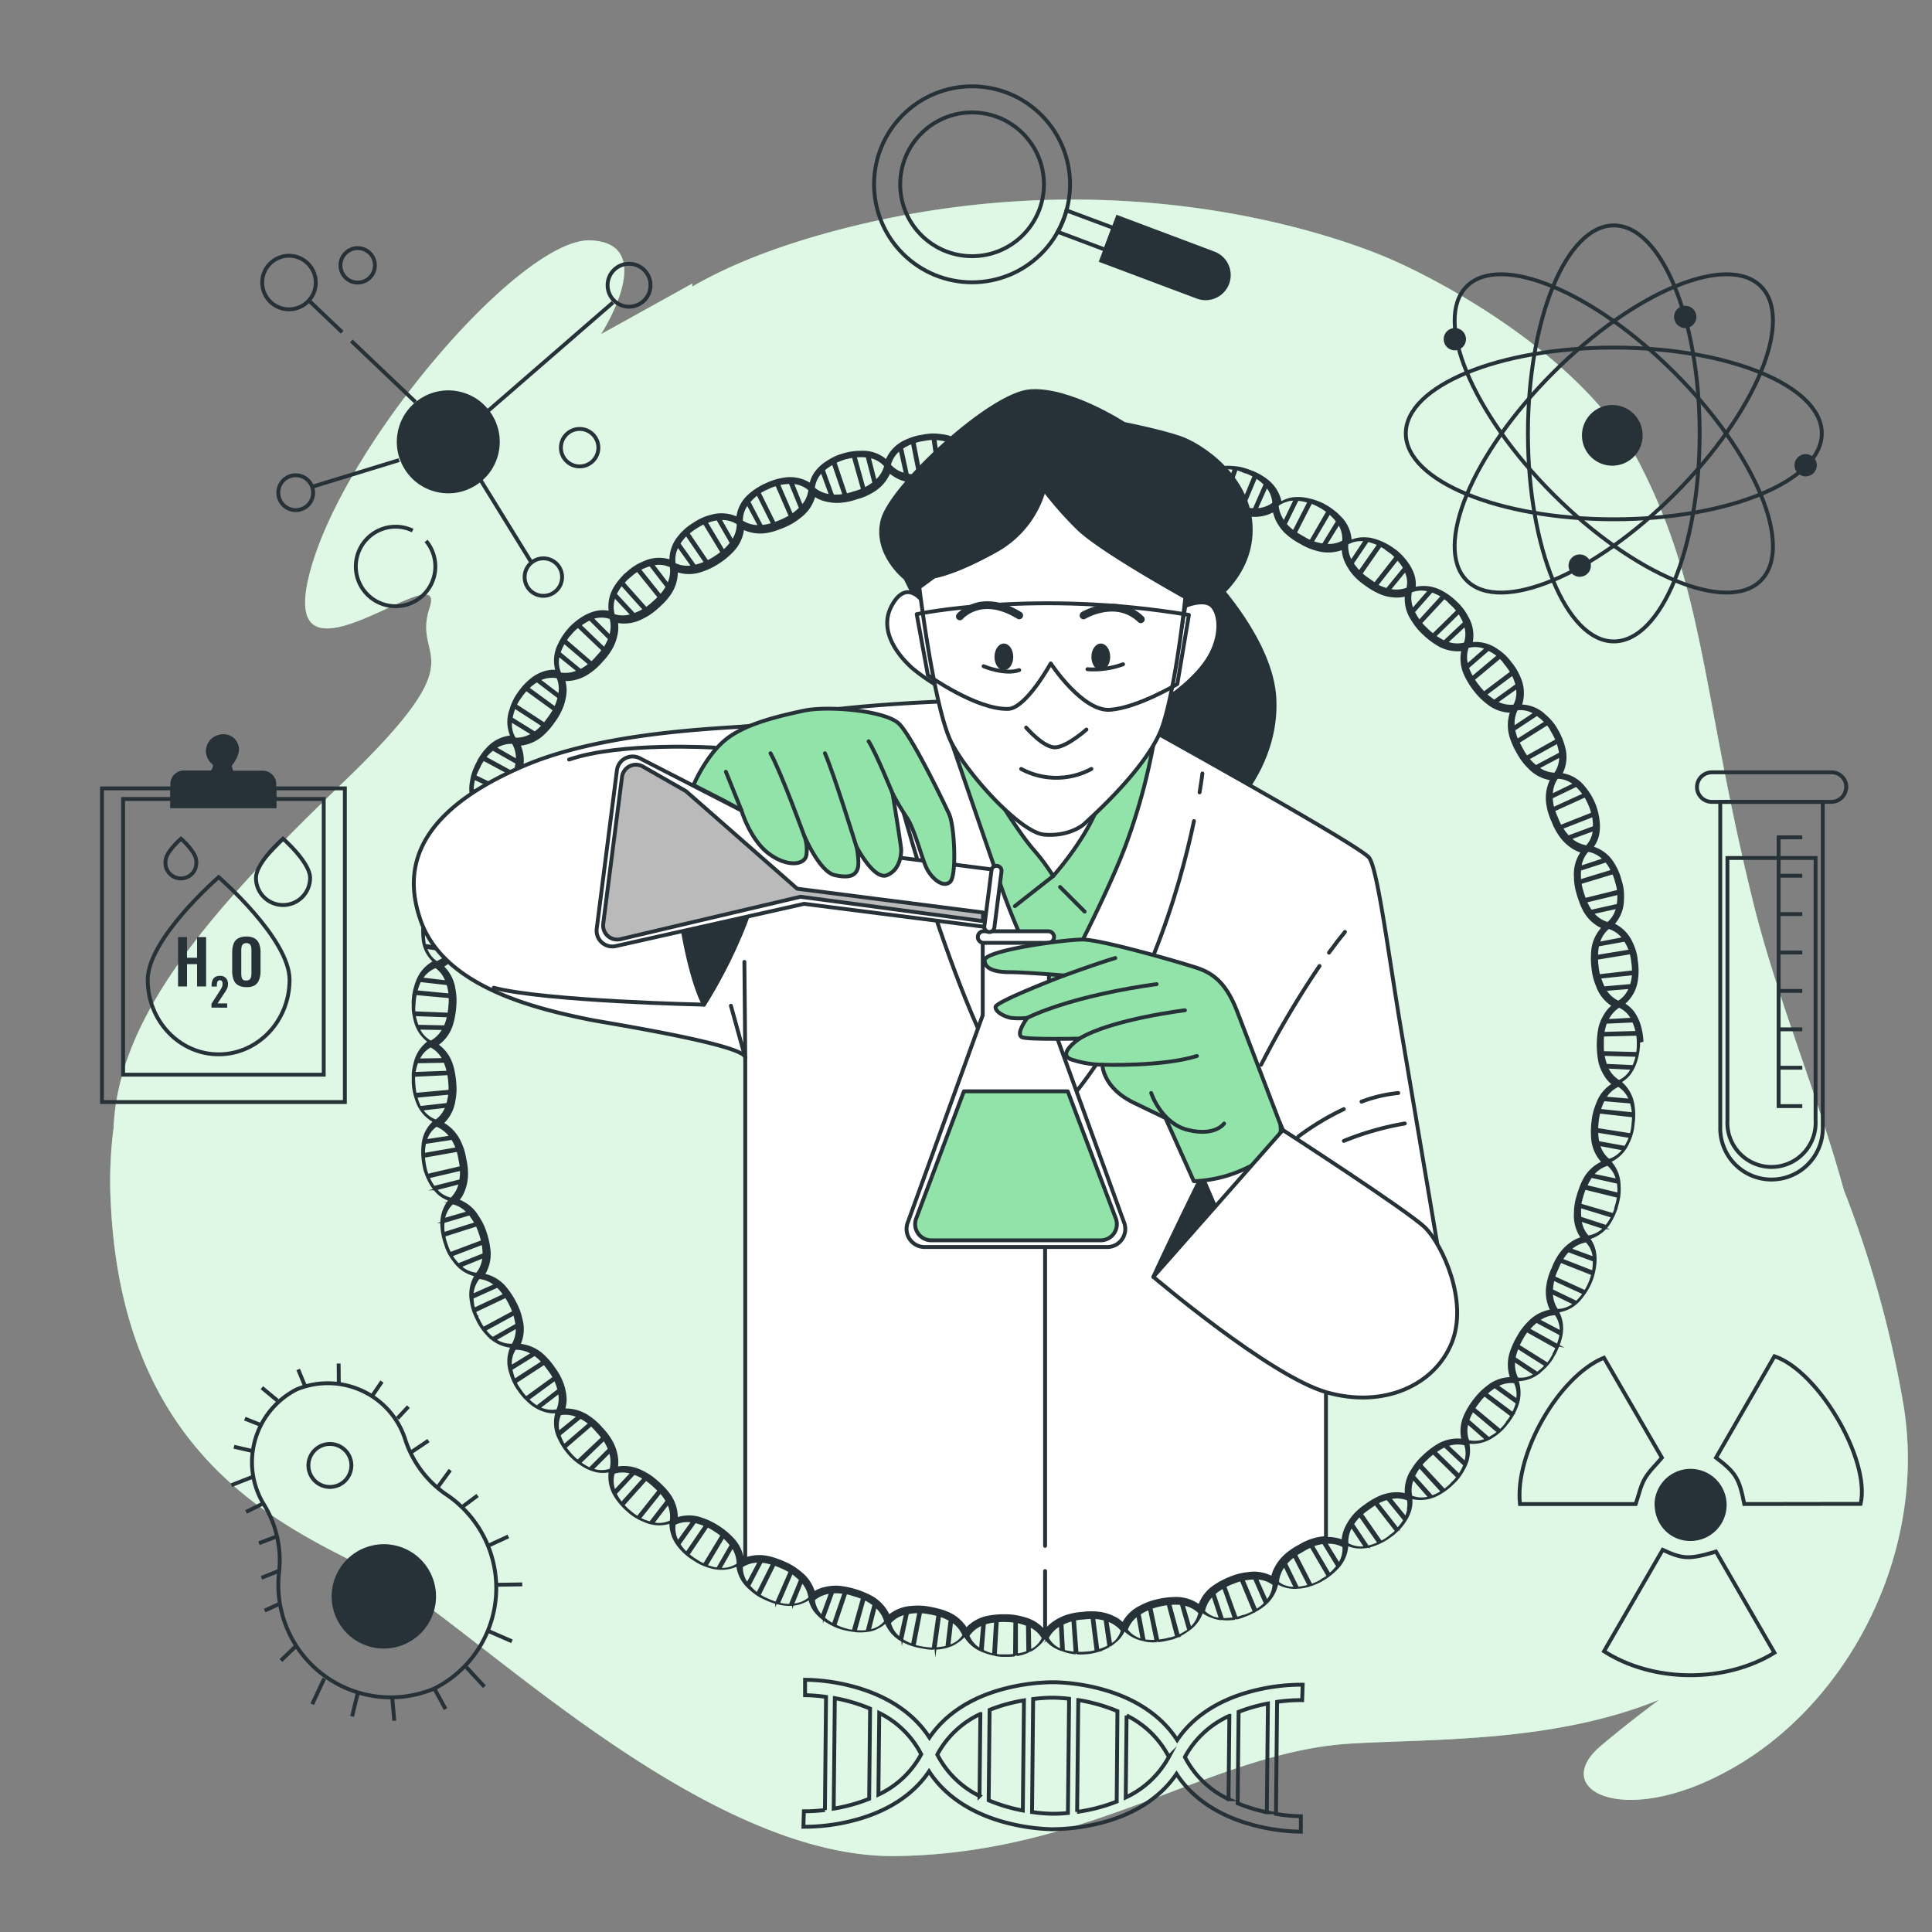 <svg xmlns="http://www.w3.org/2000/svg" viewBox="0 0 500 500"><rect x="0" y="0" width="500" height="500" fill="#808080" stroke="none"/><g id="freepik--background-simple--inject-7"><path d="M492.55,363.16A282.54,282.54,0,0,0,477.19,308c-6.87-25-17.34-49.69-23.47-74.51-13.17-53.4-12.48-80.44-29.12-113s-63.11-52.7-63.11-52.7-63.1-30.51-147-7.63c-14.56,4-26.06,8.65-35.32,14l0-.78L155.55,86.48s15.25-23.58-2.78-24.27S88.28,115.6,80,148.89s36.06-6.24,31.21,8.32,13.17,11.1-22.19,45.07c-33.6,32.28-58.42,60.18-59.63,89.64a108.07,108.07,0,0,0-.7,19.93c3.46,68.65,48.54,84.59,70.73,96.38S181.2,481,231.82,480.35s81.83-27,117.89-29.12c21.51-1.25,52.66-.27,79.73-11.36-4.83,3.6-10.22,7.78-15.24,12.05-13.87,11.79,7.62,22.19,36.75,4.16S498.79,399.91,492.55,363.16Z" style="fill:#92E3A9"></path><path d="M492.55,363.16A282.54,282.54,0,0,0,477.19,308c-6.87-25-17.34-49.69-23.47-74.51-13.17-53.4-12.48-80.44-29.12-113s-63.11-52.7-63.11-52.7-63.1-30.51-147-7.63c-14.56,4-26.06,8.65-35.32,14l0-.78L155.55,86.48s15.25-23.58-2.78-24.27S88.28,115.6,80,148.89s36.06-6.24,31.21,8.32,13.17,11.1-22.19,45.07c-33.6,32.28-58.42,60.18-59.63,89.64a108.07,108.07,0,0,0-.7,19.93c3.46,68.65,48.54,84.59,70.73,96.38S181.2,481,231.82,480.35s81.83-27,117.89-29.12c21.51-1.25,52.66-.27,79.73-11.36-4.83,3.6-10.22,7.78-15.24,12.05-13.87,11.79,7.62,22.19,36.75,4.16S498.79,399.91,492.55,363.16Z" style="fill:#fff;opacity:0.7"></path></g><g id="freepik--DNA--inject-7"><path d="M240.44,458.44c3.83,5.93,10.1,10.33,18.37,12.82A52.22,52.22,0,0,0,272,473.4h.58a52.36,52.36,0,0,0,13.27-1.88c8.32-2.32,14.67-6.59,18.63-12.44,3.83,5.93,10.1,10.33,18.37,12.82a50.57,50.57,0,0,0,13.81,2.14l0-4a42.45,42.45,0,0,1-6.44-.6l.29-29A41.92,41.92,0,0,1,337,440l.13-4a50.67,50.67,0,0,0-13.85,1.87c-8.32,2.31-14.68,6.58-18.63,12.44-3.84-5.94-10.1-10.33-18.37-12.82A51.68,51.68,0,0,0,273,435.36h-.55a51.67,51.67,0,0,0-13.28,1.88c-8.32,2.32-14.68,6.59-18.63,12.44-3.84-5.93-10.1-10.33-18.37-12.82a50.62,50.62,0,0,0-13.82-2.14l0,4a41,41,0,0,1,5.43.44l-.29,29.27a42.55,42.55,0,0,1-5.45.33l-.12,4a50.67,50.67,0,0,0,13.85-1.87C230.13,468.56,236.48,464.3,240.44,458.44ZM265,440.05l-.29,28.51a42.9,42.9,0,0,1-8.84-2.64l.24-23.41A43.51,43.51,0,0,1,265,440.05Zm7.68-.69a39.92,39.92,0,0,1,4,.28l-.3,29.56a39.77,39.77,0,0,1-4.08.2,44.46,44.46,0,0,1-5.21-.44l.29-29.26A41.93,41.93,0,0,1,272.67,439.36Zm6.08,29.55.3-28.94a44.77,44.77,0,0,1,10.13,2.88L289,466.24A44.15,44.15,0,0,1,278.75,468.91Zm49.09.1a43.35,43.35,0,0,1-7.54-2.31l.24-23.67a42.92,42.92,0,0,1,7.59-2.16Zm-9.69-24.95-.22,21.56a24.43,24.43,0,0,1-11.29-10.9A24.46,24.46,0,0,1,318.15,444.06Zm-15.66,10.62a24.36,24.36,0,0,1-11.16,10.5l.22-21.21A24.31,24.31,0,0,1,302.49,454.68Zm-48.78-11.1-.22,21.22a24.36,24.36,0,0,1-10.93-10.72A24.29,24.29,0,0,1,253.71,443.58ZM238.41,454a24.22,24.22,0,0,1-11.08,10.45l.22-21.13A24.28,24.28,0,0,1,238.41,454Zm-22.36-14.52a43.85,43.85,0,0,1,9.13,2.71l-.24,23.34a43.7,43.7,0,0,1-9.18,2.54Z" style="fill:none;stroke:#263238;stroke-miterlimit:10"></path></g><g id="freepik--Symbol--inject-7"><g id="freepik--p0fIIB--inject-7"><path d="M451.42,389.24c-1.31-6.65-2.16-8.06-7.31-12L459.23,351c11.42,3.85,24.89,26.86,22.3,38.2Z" style="fill:none;stroke:#263238;stroke-miterlimit:10"></path><path d="M430.3,401.1c5.27,2.44,6.92,2.49,13.79.45q7.56,13.06,15.13,26.18c-12.91,7.93-31.5,7.71-44.1-.38Z" style="fill:none;stroke:#263238;stroke-miterlimit:10"></path><path d="M415.1,351.38l15,25.88c-1.59,1.9-3.34,3.5-4.45,5.45s-1.53,4.21-2.33,6.54H393.37C391.91,376.29,403.41,356.2,415.1,351.38Z" style="fill:none;stroke:#263238;stroke-miterlimit:10"></path><path d="M437.41,398.3c-4.73,0-8.87-3.81-8.7-9.49a8.83,8.83,0,1,1,8.7,9.49Z" style="fill:#263238;stroke:#263238;stroke-miterlimit:10"></path></g></g><g id="freepik--Tube--inject-7"><path d="M471.73,207.52v84.11a13.27,13.27,0,1,1-26.53,0V207.52Z" style="fill:none;stroke:#263238;stroke-miterlimit:10"></path><path d="M447.06,222.05V290a11.42,11.42,0,1,0,22.81,0V222.05Z" style="fill:none;stroke:#263238;stroke-miterlimit:10"></path><path d="M477.77,203.7a3.82,3.82,0,0,1-3.83,3.82H443a3.82,3.82,0,0,1-3.82-3.82,3.83,3.83,0,0,1,3.82-3.82h31a3.82,3.82,0,0,1,3.83,3.82Z" style="fill:none;stroke:#263238;stroke-miterlimit:10"></path><polyline points="466.43 216.7 460.31 216.7 460.31 286.26 466.43 286.26" style="fill:none;stroke:#263238;stroke-miterlimit:10"></polyline><line x1="466.43" y1="226.64" x2="460.32" y2="226.64" style="fill:none;stroke:#263238;stroke-miterlimit:10"></line><line x1="466.43" y1="236.57" x2="460.32" y2="236.57" style="fill:none;stroke:#263238;stroke-miterlimit:10"></line><line x1="466.43" y1="246.51" x2="460.32" y2="246.51" style="fill:none;stroke:#263238;stroke-miterlimit:10"></line><line x1="466.43" y1="256.45" x2="460.32" y2="256.45" style="fill:none;stroke:#263238;stroke-miterlimit:10"></line><line x1="466.43" y1="266.39" x2="460.32" y2="266.39" style="fill:none;stroke:#263238;stroke-miterlimit:10"></line><line x1="466.43" y1="276.33" x2="460.32" y2="276.33" style="fill:none;stroke:#263238;stroke-miterlimit:10"></line></g><g id="freepik--molecules-2--inject-7"><path d="M417.26,104.82a7.85,7.85,0,1,0,7.85,7.84A7.84,7.84,0,0,0,417.26,104.82Z" style="fill:#263238"></path><ellipse cx="417.65" cy="112.17" rx="22.22" ry="53.83" style="fill:none;stroke:#263238;stroke-linecap:round;stroke-linejoin:round"></ellipse><ellipse cx="417.65" cy="112.17" rx="53.83" ry="22.22" transform="translate(43.01 328.18) rotate(-45)" style="fill:none;stroke:#263238;stroke-linecap:round;stroke-linejoin:round"></ellipse><ellipse cx="417.65" cy="112.17" rx="22.22" ry="53.83" transform="translate(43.01 328.18) rotate(-45)" style="fill:none;stroke:#263238;stroke-linecap:round;stroke-linejoin:round"></ellipse><ellipse cx="417.65" cy="112.17" rx="53.83" ry="22.22" style="fill:none;stroke:#263238;stroke-linecap:round;stroke-linejoin:round"></ellipse><circle cx="376.51" cy="87.78" r="2.89" style="fill:#263238"></circle><path d="M408.83,143.49a2.89,2.89,0,1,0,2.89,2.88A2.88,2.88,0,0,0,408.83,143.49Z" style="fill:#263238"></path><circle cx="436.13" cy="82.01" r="2.89" style="fill:#263238"></circle><circle cx="467.3" cy="120.4" r="2.89" style="fill:#263238"></circle></g><g id="freepik--magnifying-glass--inject-7"><circle cx="251.57" cy="47.7" r="25.36" transform="translate(39.95 191.86) rotate(-45)" style="fill:none;stroke:#263238;stroke-miterlimit:10"></circle><circle cx="251.57" cy="47.7" r="18.6" style="fill:none;stroke:#263238;stroke-miterlimit:10"></circle><path d="M309.91,76.81,285,67.45l4.23-11.23,24.89,9.36a6,6,0,0,1,3.5,7.73h0A6,6,0,0,1,309.91,76.81Z" style="fill:#263238;stroke:#263238;stroke-miterlimit:10"></path><path d="M276,54.45A25,25,0,0,1,273.74,60l12.34,4.64L288.19,59Z" style="fill:none;stroke:#263238;stroke-miterlimit:10"></path></g><g id="freepik--molecules-1--inject-7"><circle cx="116.02" cy="114.35" r="12.82" transform="translate(-21.82 201.17) rotate(-76.79)" style="fill:#263238;stroke:#263238;stroke-miterlimit:10"></circle><path d="M74.79,66.19a6.93,6.93,0,1,1-6.93,6.93A6.93,6.93,0,0,1,74.79,66.19Z" style="fill:none;stroke:#263238;stroke-miterlimit:10"></path><path d="M76.52,123a4.51,4.51,0,1,1-4.5,4.51A4.51,4.51,0,0,1,76.52,123Z" style="fill:none;stroke:#263238;stroke-miterlimit:10"></path><path d="M162.79,68.27a5.55,5.55,0,1,1-5.54,5.54A5.54,5.54,0,0,1,162.79,68.27Z" style="fill:none;stroke:#263238;stroke-miterlimit:10"></path><circle cx="140.62" cy="149.35" r="4.85" style="fill:none;stroke:#263238;stroke-miterlimit:10"></circle><circle cx="150.01" cy="115.86" r="4.85" style="fill:none;stroke:#263238;stroke-miterlimit:10"></circle><path d="M110.27,140a10.29,10.29,0,1,1-3.47-2.69" style="fill:none;stroke:#263238;stroke-miterlimit:10"></path><circle cx="92.57" cy="68.67" r="4.46" style="fill:none;stroke:#263238;stroke-miterlimit:10"></circle><line x1="80.67" y1="126.01" x2="103.3" y2="119.07" style="fill:none;stroke:#263238;stroke-miterlimit:10"></line><line x1="88.56" y1="85.98" x2="79.77" y2="77.62" style="fill:none;stroke:#263238;stroke-miterlimit:10"></line><line x1="107.55" y1="104.06" x2="90.93" y2="88.24" style="fill:none;stroke:#263238;stroke-miterlimit:10"></line><line x1="125.98" y1="106.62" x2="158.63" y2="78.29" style="fill:none;stroke:#263238;stroke-miterlimit:10"></line><line x1="137.35" y1="145.28" x2="124.36" y2="124.22" style="fill:none;stroke:#263238;stroke-miterlimit:10"></line></g><g id="freepik--Clipboard--inject-7"><polygon points="89.25 204.03 89.25 285.21 26.39 285.21 26.39 204.03 44.59 204.03 44.59 208.62 71.04 208.62 71.04 204.03 89.25 204.03" style="fill:none;stroke:#263238;stroke-miterlimit:10"></polygon><polyline points="44.44 206.78 31.86 206.78 31.86 278.13 83.78 278.13 83.78 206.78 71.37 206.78" style="fill:none;stroke:#263238;stroke-miterlimit:10"></polyline><path d="M71,202.9v5.72H44.59V202.9a3,3,0,0,1,2.95-3h7.3c.69-.85,1.21-1.92.24-2.69a3.78,3.78,0,0,1,.74-6.19c2.54-1.27,4.91,0,5.45,2.19S59.45,198,59.45,198a5.8,5.8,0,0,0,.61,1.95h8A3,3,0,0,1,71,202.9Z" style="fill:#263238;stroke:#263238;stroke-miterlimit:10"></path><path d="M46.08,255.29V242.52h2.31v5.34H51v-5.34h2.34v12.77H51v-5.77h-2.6v5.77Z" style="fill:#263238"></path><path d="M54.73,260.77v-1l2-3.11.42-.66a3.19,3.19,0,0,0,.32-.64,2,2,0,0,0,.13-.74,1.23,1.23,0,0,0-.16-.7.58.58,0,0,0-.51-.24.68.68,0,0,0-.5.18.92.92,0,0,0-.24.47,2.64,2.64,0,0,0-.07.65v.34H54.76V255a3.31,3.31,0,0,1,.22-1.27,1.75,1.75,0,0,1,.69-.87,2.24,2.24,0,0,1,1.23-.31,2,2,0,0,1,1.57.57,2.21,2.21,0,0,1,.53,1.57,2.9,2.9,0,0,1-.14.91,4,4,0,0,1-.38.78c-.15.25-.32.5-.5.76l-1.67,2.54h2.48v1.11Z" style="fill:#263238"></path><path d="M63.75,255.46a4,4,0,0,1-2.16-.51,2.72,2.72,0,0,1-1.15-1.44,6.59,6.59,0,0,1-.35-2.24v-4.78a6.33,6.33,0,0,1,.35-2.21,2.72,2.72,0,0,1,1.15-1.41,4.16,4.16,0,0,1,2.16-.49,4.21,4.21,0,0,1,2.18.49,2.82,2.82,0,0,1,1.15,1.41,6.1,6.1,0,0,1,.35,2.21v4.79a6.23,6.23,0,0,1-.35,2.22A2.92,2.92,0,0,1,65.93,255,4,4,0,0,1,63.75,255.46Zm0-1.72a1.24,1.24,0,0,0,.86-.25,1.36,1.36,0,0,0,.37-.69,4.89,4.89,0,0,0,.09-1V246a4.61,4.61,0,0,0-.09-1,1.25,1.25,0,0,0-.37-.67,1.3,1.3,0,0,0-.86-.25,1.28,1.28,0,0,0-.84.25,1.2,1.2,0,0,0-.38.67,4.61,4.61,0,0,0-.09,1v5.88a4.89,4.89,0,0,0,.09,1,1.17,1.17,0,0,0,.37.69A1.23,1.23,0,0,0,63.75,253.74Z" style="fill:#263238"></path><path d="M74.94,253.57c0,10.66-8.21,19.29-18.35,19.29s-18.36-8.63-18.36-19.29S56.59,227,56.59,227,74.94,242.91,74.94,253.57Z" style="fill:none;stroke:#263238;stroke-miterlimit:10"></path><path d="M80.25,227.22a7,7,0,1,1-14,0c0-4.07,7-10.16,7-10.16S80.25,223.15,80.25,227.22Z" style="fill:none;stroke:#263238;stroke-miterlimit:10"></path><path d="M50.78,222.81a4,4,0,1,1-7.93,0c0-2.3,4-5.75,4-5.75S50.78,220.51,50.78,222.81Z" style="fill:none;stroke:#263238;stroke-miterlimit:10"></path></g><g id="freepik--Cell--inject-7"><path d="M118.59,389.15a30.36,30.36,0,0,0-3.25-2.48,27.56,27.56,0,0,1-10.57-14.45,20.92,20.92,0,0,0-8.5-10.89,21.2,21.2,0,0,0-19.51-1.75,21.2,21.2,0,0,0-11.35,16,20.93,20.93,0,0,0,2.74,13.53,27.66,27.66,0,0,1,4.11,17.43A29.09,29.09,0,0,0,112.39,437a29.1,29.1,0,0,0,6.2-47.82Z" style="fill:none;stroke:#263238;stroke-miterlimit:10"></path><circle cx="100.62" cy="412.36" r="13.54" transform="matrix(0.36, -0.93, 0.93, 0.36, -320.38, 358.27)" style="fill:#263238"></circle><path d="M90.43,376.93a5.56,5.56,0,1,0-2.73,7.38A5.58,5.58,0,0,0,90.43,376.93Z" style="fill:none;stroke:#263238;stroke-miterlimit:10"></path><line x1="126.63" y1="399.9" x2="131.56" y2="397.63" style="fill:none;stroke:#263238;stroke-miterlimit:10"></line><line x1="119.58" y1="390.03" x2="123.6" y2="387.03" style="fill:none;stroke:#263238;stroke-miterlimit:10"></line><line x1="113.33" y1="384.82" x2="116.52" y2="380.45" style="fill:none;stroke:#263238;stroke-miterlimit:10"></line><line x1="106.33" y1="375.89" x2="110.89" y2="372.83" style="fill:none;stroke:#263238;stroke-miterlimit:10"></line><line x1="102.85" y1="367.08" x2="105.69" y2="364.04" style="fill:none;stroke:#263238;stroke-miterlimit:10"></line><line x1="96.27" y1="361.33" x2="98.85" y2="357.55" style="fill:none;stroke:#263238;stroke-miterlimit:10"></line><line x1="87.69" y1="358.45" x2="87.64" y2="352.88" style="fill:none;stroke:#263238;stroke-miterlimit:10"></line><line x1="77.17" y1="354.42" x2="78.91" y2="358.63" style="fill:none;stroke:#263238;stroke-miterlimit:10"></line><line x1="67.77" y1="359.14" x2="71.81" y2="362.48" style="fill:none;stroke:#263238;stroke-miterlimit:10"></line><line x1="67.84" y1="368.93" x2="63.36" y2="367.14" style="fill:none;stroke:#263238;stroke-miterlimit:10"></line><line x1="65.41" y1="375.54" x2="60.54" y2="374.42" style="fill:none;stroke:#263238;stroke-miterlimit:10"></line><line x1="65.46" y1="382.18" x2="59.9" y2="384.35" style="fill:none;stroke:#263238;stroke-miterlimit:10"></line><line x1="68.15" y1="389.07" x2="63.68" y2="391.29" style="fill:none;stroke:#263238;stroke-miterlimit:10"></line><line x1="72.1" y1="397.43" x2="67.02" y2="399.39" style="fill:none;stroke:#263238;stroke-miterlimit:10"></line><line x1="72.26" y1="406.5" x2="67.67" y2="408.34" style="fill:none;stroke:#263238;stroke-miterlimit:10"></line><line x1="72.15" y1="415.14" x2="68.49" y2="416.83" style="fill:none;stroke:#263238;stroke-miterlimit:10"></line><line x1="76.58" y1="426.02" x2="72.7" y2="429.74" style="fill:none;stroke:#263238;stroke-miterlimit:10"></line><line x1="83.91" y1="434.41" x2="80.8" y2="441.05" style="fill:none;stroke:#263238;stroke-miterlimit:10"></line><line x1="92.65" y1="437.9" x2="91.12" y2="444.2" style="fill:none;stroke:#263238;stroke-miterlimit:10"></line><line x1="101.53" y1="439.6" x2="102.05" y2="445.33" style="fill:none;stroke:#263238;stroke-miterlimit:10"></line><line x1="112.39" y1="436.97" x2="115.31" y2="442.31" style="fill:none;stroke:#263238;stroke-miterlimit:10"></line><line x1="120.37" y1="431.12" x2="125.37" y2="436.53" style="fill:none;stroke:#263238;stroke-miterlimit:10"></line><line x1="126.46" y1="422.14" x2="132.49" y2="424.77" style="fill:none;stroke:#263238;stroke-miterlimit:10"></line><line x1="128.26" y1="410.14" x2="135.16" y2="410.04" style="fill:none;stroke:#263238;stroke-miterlimit:10"></line></g><g id="freepik--Character--inject-7"><path d="M425.06,269.41v-.1a16.46,16.46,0,0,0-.74-4.1,11.48,11.48,0,0,0-1.62-3.27,8.42,8.42,0,0,0-2.48-2.16,9.62,9.62,0,0,0,3.39-5.92,16.63,16.63,0,0,0,.13-4.16v-.09s0,0-.1-.74-.09-.73-.09-.74V248a13.33,13.33,0,0,0-1.25-4,9.5,9.5,0,0,0-4.76-4.84,9.34,9.34,0,0,0,2.49-6.32,15.65,15.65,0,0,0-.07-2.63,15.28,15.28,0,0,0-.3-1.52l0,0v0l-.2-.71c-.2-.7-.2-.71-.2-.72v0l0-.05a16.54,16.54,0,0,0-1.74-3.78,9.46,9.46,0,0,0-5.42-4.15,8.31,8.31,0,0,0,1.43-2.94,10.67,10.67,0,0,0,.22-3.66,16.57,16.57,0,0,0-.91-4.07l0-.05v0s0,0-.29-.69l-.3-.68,0,0,0,0a16.65,16.65,0,0,0-2.28-3.49,9,9,0,0,0-5.91-3.39,9.29,9.29,0,0,0,.78-6.78,16.21,16.21,0,0,0-1.49-3.88l0-.05v0l-.38-.65-.37-.64,0,0,0,0a14.23,14.23,0,0,0-2.74-3.15,9.1,9.1,0,0,0-6.28-2.58,9.6,9.6,0,0,0-.14-6.81,15.21,15.21,0,0,0-2-3.65l0,0,0,0-.46-.58-.46-.59,0,0,0,0a13.23,13.23,0,0,0-3.1-2.78,9.5,9.5,0,0,0-6.57-1.73,9.33,9.33,0,0,0-1.07-6.7,14.56,14.56,0,0,0-1.41-2.22c-.46-.56-.85-1-1-1.15l0,0,0,0-.54-.51-.54-.51,0,0,0,0a16.29,16.29,0,0,0-3.41-2.36,9.64,9.64,0,0,0-6.78-.81,7.87,7.87,0,0,0-.27-3.25,11.47,11.47,0,0,0-1.67-3.26,16,16,0,0,0-2.85-3.05l0,0,0,0-.61-.43-.6-.43,0,0,0,0a16.7,16.7,0,0,0-3.73-1.86,13.6,13.6,0,0,0-1.84-.49,10.91,10.91,0,0,0-1.78-.11,8.35,8.35,0,0,0-3.19.69,9.11,9.11,0,0,0-2.78-6.22,16.72,16.72,0,0,0-3.25-2.61l0,0,0,0-.65-.37-.64-.37,0,0-.05,0a16.07,16.07,0,0,0-4-1.31,11.46,11.46,0,0,0-3.66-.15,8.26,8.26,0,0,0-3.07,1.13,9.57,9.57,0,0,0-3.57-5.82,16.3,16.3,0,0,0-3.59-2.1l-.05,0,0,0-.69-.27-.69-.27,0,0-.05,0c-.25-.09-.77-.27-1.48-.45a13.76,13.76,0,0,0-2.61-.35,9.42,9.42,0,0,0-6.53,1.85,9.48,9.48,0,0,0-4.34-5.22A12.76,12.76,0,0,0,303.2,115l-.05,0h0l-.73-.16-.72-.17h-.09a16.8,16.8,0,0,0-4.15-.3,9.69,9.69,0,0,0-6.24,2.78,8.35,8.35,0,0,0-1.9-2.67,11.3,11.3,0,0,0-3.1-1.94,16.7,16.7,0,0,0-4-1.16H282c-.09,0-.27,0-.64-.07l-.74,0h-.09a16.53,16.53,0,0,0-4.15.33,10.6,10.6,0,0,0-3.43,1.3,8.41,8.41,0,0,0-2.38,2.25,9.49,9.49,0,0,0-5.56-4,16.54,16.54,0,0,0-4.13-.54h-.09l-.74,0-.74,0h-.09a13.08,13.08,0,0,0-4.08.85,9.48,9.48,0,0,0-5.29,4.25,9.36,9.36,0,0,0-6-3.11,16.43,16.43,0,0,0-2.63-.2,13.92,13.92,0,0,0-1.54.15h-.09l-.73.14-.73.13H238a16.81,16.81,0,0,0-3.94,1.36,9.43,9.43,0,0,0-4.67,5,9,9,0,0,0-6.4-2.31,16.78,16.78,0,0,0-4.14.5l0,0h0l-.71.2-.71.23h0l-.05,0a16.79,16.79,0,0,0-3.69,1.93,10.72,10.72,0,0,0-2.65,2.53,8.24,8.24,0,0,0-1.32,3,9.45,9.45,0,0,0-6.67-1.46,16.46,16.46,0,0,0-4,1.1l0,0,0,0-.68.31-.68.3,0,0,0,0a14.44,14.44,0,0,0-1.36.75A16.09,16.09,0,0,0,194,128a9.22,9.22,0,0,0-3.21,6,9.55,9.55,0,0,0-6.78-.52,13.48,13.48,0,0,0-3.83,1.62l0,0,0,0-.63.4-.62.4,0,0,0,0a14.3,14.3,0,0,0-3.08,2.8,9.51,9.51,0,0,0-2.36,6.38,9.2,9.2,0,0,0-6.79.39,13.57,13.57,0,0,0-3.6,2.09l0,0,0,0-.57.49-.56.48,0,0,0,0a17,17,0,0,0-2.68,3.18,9.44,9.44,0,0,0-1.48,6.66,8.15,8.15,0,0,0-3.27-.06,11,11,0,0,0-3.41,1.33,17.11,17.11,0,0,0-3.31,2.54l0,0,0,0-.08.07c-.06.07-.19.2-.42.48l-.49.56,0,0,0,0a16.39,16.39,0,0,0-2.21,3.53,9.08,9.08,0,0,0-.6,6.78,8.24,8.24,0,0,0-3.23.39,10.1,10.1,0,0,0-3.24,1.75,16.54,16.54,0,0,0-2.91,3l0,0,0,0-.43.61-.43.61,0,0,0,0a14.59,14.59,0,0,0-1.71,3.81,9.07,9.07,0,0,0,.29,6.79,9.57,9.57,0,0,0-6.13,3,15.61,15.61,0,0,0-2.46,3.35l0,.05v0l-.34.66-.34.67,0,0,0,.05a13,13,0,0,0-1.22,4,9.47,9.47,0,0,0,1.19,6.69,9.41,9.41,0,0,0-5.63,3.79,13.24,13.24,0,0,0-1.42,2.22,14.17,14.17,0,0,0-.61,1.42l0,.05v0s0,0-.24.7l-.24.71v0l0,.05a17.12,17.12,0,0,0-.71,4.1,9.56,9.56,0,0,0,2.14,6.49,8.33,8.33,0,0,0-2.85,1.62,11.58,11.58,0,0,0-2.25,2.89,16.94,16.94,0,0,0-1.55,3.87v.09l0,.1a4.94,4.94,0,0,0-.13.63c-.13.71-.13.72-.13.73v.09a16.93,16.93,0,0,0-.09,4.17,9,9,0,0,0,3,6.13,9.44,9.44,0,0,0-4.48,5.15,16.61,16.61,0,0,0-1,4.05v.09s0,0-.06.74,0,.73,0,.74v.09c0,.27,0,.82,0,1.55a16.77,16.77,0,0,0,.46,2.59,9.47,9.47,0,0,0,3.69,5.69,9.47,9.47,0,0,0-3.69,5.69,16.77,16.77,0,0,0-.46,2.59c0,.72,0,1.28,0,1.55v.09s0,0,0,.74l.06.74v.09a16.61,16.61,0,0,0,1,4.05,9.38,9.38,0,0,0,4.48,5.14,9.06,9.06,0,0,0-3,6.14,16.93,16.93,0,0,0,.09,4.17v.09s0,0,.13.73a4.94,4.94,0,0,0,.13.63l0,.1v.09a16.94,16.94,0,0,0,1.55,3.87,11.58,11.58,0,0,0,2.25,2.89,8.33,8.33,0,0,0,2.85,1.62,9.55,9.55,0,0,0-2.14,6.48,17,17,0,0,0,.71,4.1l0,.05v0l.24.7c.23.69.23.7.24.71v0l0,.05a14.17,14.17,0,0,0,.61,1.42,13.2,13.2,0,0,0,1.42,2.21,9.39,9.39,0,0,0,5.63,3.8,9.47,9.47,0,0,0-1.19,6.69,13,13,0,0,0,1.22,4l0,.05,0,0,.34.66a6.47,6.47,0,0,0,.34.66v0l0,.05a15.61,15.61,0,0,0,2.46,3.35,9.62,9.62,0,0,0,6.13,3,9.07,9.07,0,0,0-.29,6.79,14.76,14.76,0,0,0,1.71,3.81l0,0,0,0,.43.61c.42.59.42.6.43.6l0,0,0,0a16.88,16.88,0,0,0,2.91,3,10.06,10.06,0,0,0,3.24,1.74,7.89,7.89,0,0,0,3.23.39,9.11,9.11,0,0,0,.6,6.79,16.67,16.67,0,0,0,2.21,3.53l0,0,0,0s0,0,.49.56a6,6,0,0,0,.42.47l.08.08,0,0,0,0a16.33,16.33,0,0,0,3.31,2.54,10.79,10.79,0,0,0,3.41,1.34,8.53,8.53,0,0,0,3.27-.06,9.43,9.43,0,0,0,1.48,6.65,17,17,0,0,0,2.68,3.18l0,0,0,0,.56.49.57.49,0,0,0,0a13.35,13.35,0,0,0,3.6,2.08,9.16,9.16,0,0,0,6.79.4,9.51,9.51,0,0,0,2.36,6.38,14.3,14.3,0,0,0,3.08,2.8l0,0,0,0,.62.4.63.4,0,0,0,0a13.48,13.48,0,0,0,3.83,1.62,9.49,9.49,0,0,0,6.78-.53,9.22,9.22,0,0,0,3.21,6,16.84,16.84,0,0,0,2.05,1.64,13,13,0,0,0,1.36.76l0,0h0l.68.31.68.31h0l0,0a15.87,15.87,0,0,0,4,1.11,9.45,9.45,0,0,0,6.67-1.46,8.24,8.24,0,0,0,1.32,3,10.9,10.9,0,0,0,2.65,2.53,17.27,17.27,0,0,0,3.69,1.93h.05l0,0,.71.23.71.2h.09a16.61,16.61,0,0,0,4.14.51,9,9,0,0,0,6.4-2.32,9.48,9.48,0,0,0,4.67,5,16.15,16.15,0,0,0,3.94,1.35h.09l.73.13.73.13h.09a13.92,13.92,0,0,0,1.54.15,16.43,16.43,0,0,0,2.63-.2,9.36,9.36,0,0,0,6-3.11,9.42,9.42,0,0,0,5.29,4.24,12.78,12.78,0,0,0,4.08.85h.09l.74,0,.74,0h.09a17,17,0,0,0,4.13-.54,9.53,9.53,0,0,0,5.56-4,8.38,8.38,0,0,0,2.38,2.24,10.39,10.39,0,0,0,3.43,1.31,16.36,16.36,0,0,0,4.15.32h.09l.74-.06c.37,0,.55-.05.64-.06h.19a16.51,16.51,0,0,0,4-1.15,11.54,11.54,0,0,0,3.1-1.94,8.28,8.28,0,0,0,1.9-2.68,9.59,9.59,0,0,0,6.24,2.78,16.46,16.46,0,0,0,4.15-.29h.09l.72-.17.73-.17h.08a13,13,0,0,0,3.83-1.64,9.48,9.48,0,0,0,4.34-5.22,9.42,9.42,0,0,0,6.53,1.84,14.7,14.7,0,0,0,2.61-.34,12.66,12.66,0,0,0,1.48-.46H322l0,0,.69-.27.69-.27,0,0,.05,0a16.94,16.94,0,0,0,3.59-2.11,9.55,9.55,0,0,0,3.57-5.81,8.26,8.26,0,0,0,3.07,1.13,11.46,11.46,0,0,0,3.66-.15,16.53,16.53,0,0,0,4-1.31l.05,0,0,0,.64-.37.65-.37,0,0,0,0a15.94,15.94,0,0,0,3.25-2.61,9.09,9.09,0,0,0,2.78-6.22,8.18,8.18,0,0,0,3.19.7,10.94,10.94,0,0,0,1.78-.12,11.18,11.18,0,0,0,1.84-.49,15.85,15.85,0,0,0,3.73-1.86l0,0,0,0,.6-.43.61-.43,0,0,0,0a15.51,15.51,0,0,0,2.85-3,11.47,11.47,0,0,0,1.67-3.26,7.92,7.92,0,0,0,.27-3.26,9.58,9.58,0,0,0,6.78-.8,15.82,15.82,0,0,0,3.41-2.37l0,0,0,0,.54-.51.54-.52,0,0,0,0c.19-.19.58-.59,1-1.15a14.56,14.56,0,0,0,1.41-2.22,9.35,9.35,0,0,0,1.07-6.71,9.48,9.48,0,0,0,6.57-1.72,13.23,13.23,0,0,0,3.1-2.78l0,0,0,0,.46-.59.46-.58,0,0,0-.05a15.07,15.07,0,0,0,2-3.64,9.6,9.6,0,0,0,.14-6.81,9.06,9.06,0,0,0,6.28-2.59,14.26,14.26,0,0,0,2.74-3.14l0-.05,0,0,.37-.65.38-.64v0l0-.05a16.35,16.35,0,0,0,1.49-3.89,9.25,9.25,0,0,0-.78-6.77,9.07,9.07,0,0,0,5.91-3.39,16.65,16.65,0,0,0,2.28-3.49l0,0,0,0,.3-.68c.29-.67.29-.69.29-.69v0l0,0a16.57,16.57,0,0,0,.91-4.07,10.67,10.67,0,0,0-.22-3.66,8.23,8.23,0,0,0-1.43-2.94,9.5,9.5,0,0,0,5.42-4.15,16.54,16.54,0,0,0,1.74-3.78l0-.05v0l.2-.71.2-.72v0l0-.06a14.9,14.9,0,0,0,.3-1.51,15.74,15.74,0,0,0,.07-2.64,9.31,9.31,0,0,0-2.49-6.31,9.5,9.5,0,0,0,4.76-4.84,13.28,13.28,0,0,0,1.25-4v-.09s0,0,.09-.73.1-.73.1-.74v-.09a16.63,16.63,0,0,0-.13-4.16,9.64,9.64,0,0,0-3.39-5.93,8.38,8.38,0,0,0,2.48-2.15,11.42,11.42,0,0,0,1.62-3.28,16.32,16.32,0,0,0,.74-4.1v-.09s0,0,0-.74Zm-1.52-2.35-8.56.25a12.87,12.87,0,0,1,.67-2.63l7-.32A12.89,12.89,0,0,1,423.54,267.06Zm-1.21-3.42L416,264a7.92,7.92,0,0,1,3-3.48A6.82,6.82,0,0,1,422.33,263.64Zm-3.49-4.39a7.46,7.46,0,0,1-3.39-3.05l6.35-.52A7.24,7.24,0,0,1,418.84,259.25Zm3.24-4.33-7,.61a17.08,17.08,0,0,1-1-2.52l8.52-.88A10.65,10.65,0,0,1,422.08,254.92Zm.26-6.63s0,0,.09.74l.1.74c0,.22.07.81.07,1.62l-8.75,1a23,23,0,0,1-.54-4.26L422,246.7A13.88,13.88,0,0,1,422.34,248.29Zm-1.82-4.85a13.43,13.43,0,0,1,1.27,2.55l-8.46,1.38a12.6,12.6,0,0,1,.27-2.68Zm-.45-.66L413.8,244a7.51,7.51,0,0,1,2.51-3.85A7.1,7.1,0,0,1,420.07,242.78Zm-4-3.9a7.69,7.69,0,0,1-3.83-2.56l6.23-1.36A7,7,0,0,1,416.08,238.88Zm2.57-4.71-6.87,1.54a12.85,12.85,0,0,1-1.3-2.37l8.33-2A14.19,14.19,0,0,1,418.65,234.17ZM417.47,226c.32.74.5,1.31.57,1.51,0,0,0,0,.2.73s.2.71.21.72a15.6,15.6,0,0,1,.3,1.58l-8.53,2.11a16.47,16.47,0,0,1-.69-2,15.7,15.7,0,0,1-.49-2.09Zm-.32-.67-8.2,2.5a15.34,15.34,0,0,1,0-2.72l6.69-2.17A11.71,11.71,0,0,1,417.15,225.37Zm-2.07-3-6.06,2a7.43,7.43,0,0,1,1.93-4.13A7.23,7.23,0,0,1,415.08,222.39Zm-4.53-3.31a8,8,0,0,1-4.09-2l6-2.19A6.82,6.82,0,0,1,410.55,219.08Zm1.95-5-6.6,2.44a12.8,12.8,0,0,1-1.64-2.15l8-3.12A13.7,13.7,0,0,1,412.5,214.06ZM411,207.57s0,0,.31.69.28.69.28.69a12.86,12.86,0,0,1,.47,1.55l-8.17,3.24a17.5,17.5,0,0,1-.89-2,14.91,14.91,0,0,1-.79-2l8-3.63A14.1,14.1,0,0,1,411,207.57Zm-1.2-2L402,209.12a12.3,12.3,0,0,1-.4-2.69l6.34-3.05A14,14,0,0,1,409.82,205.54Zm-2.45-2.67-5.73,2.79A7.74,7.74,0,0,1,403,201.3,6.91,6.91,0,0,1,407.37,202.87Zm-4.94-2.68a7.4,7.4,0,0,1-4.3-1.48l5.64-3A7.18,7.18,0,0,1,402.43,200.19Zm1.3-5.25-6.21,3.3a12.2,12.2,0,0,1-1.95-1.9l7.5-4.15A12.89,12.89,0,0,1,403.73,194.94Zm-2.36-6.21s0,0,.37.65.37.64.37.65a11.2,11.2,0,0,1,.69,1.46l-7.67,4.3A15.76,15.76,0,0,1,394,194c-.46-.78-.69-1.27-1-1.9l7.45-4.67A9.51,9.51,0,0,1,401.37,188.73Zm-1.45-1.87-7.24,4.59a13.46,13.46,0,0,1-.78-2.59l5.88-3.87A13,13,0,0,1,399.92,186.86Zm-2.82-2.3-5.3,3.53a7.8,7.8,0,0,1,.8-4.52A6.77,6.77,0,0,1,397.1,184.56Zm-5.22-2a7.49,7.49,0,0,1-4.49-.87l5.19-3.7A7,7,0,0,1,391.88,182.55Zm-.43-8a10.1,10.1,0,0,1,1,2.66l-5.71,4.1a19.12,19.12,0,0,1-2.15-1.64Zm-2.18-3.18.46.59.47.59a15.39,15.39,0,0,1,.89,1.35l-7,5.28a15.3,15.3,0,0,1-1.41-1.62,14.5,14.5,0,0,1-1.24-1.75l6.76-5.62C388.75,170.73,389.13,171.19,389.27,171.35Zm-1.65-1.68-6.56,5.51a14.13,14.13,0,0,1-1.13-2.46l5.31-4.61A12.11,12.11,0,0,1,387.62,169.67Zm-3.11-1.89-4.79,4.2a7.46,7.46,0,0,1,.19-4.58A7,7,0,0,1,384.51,167.78Zm-5.42-1.32a7.59,7.59,0,0,1-4.6-.25l4.66-4.35A7.05,7.05,0,0,1,379.09,166.46Zm-.2-5.36-5.12,4.83a12.57,12.57,0,0,1-2.32-1.37l6.13-6A13.19,13.19,0,0,1,378.89,161.1Zm-3.9-5.37.54.51.55.52a14.43,14.43,0,0,1,1.07,1.21l-6.27,6.17a14.47,14.47,0,0,1-1.62-1.41,16.05,16.05,0,0,1-1.49-1.55l6-6.47A12.32,12.32,0,0,1,375,155.73Zm-1.87-1.44-5.78,6.33a17.4,17.4,0,0,1-1.41-2.31l4.65-5.28A10.75,10.75,0,0,1,373.12,154.29Zm-7.94-1.23a7.19,7.19,0,0,1,4.63-.26l-4.19,4.81A7.46,7.46,0,0,1,365.18,153.06Zm-1.47-5.41a8.42,8.42,0,0,1,.67,2.17,6.66,6.66,0,0,1-.14,2.42,8,8,0,0,1-4.57.34Zm-.36-.71-4.43,5.46a12.48,12.48,0,0,1-2.51-1l5.29-6.74A13.44,13.44,0,0,1,363.35,146.94Zm-4.57-4.82.61.43.61.44a9.74,9.74,0,0,1,1.19,1.09L355.8,151c-.61-.37-1-.7-1.78-1.21a15.41,15.41,0,0,1-1.68-1.33l5-7.2A15.79,15.79,0,0,1,358.78,142.12ZM354,140a13.78,13.78,0,0,1,2.68.92l-4.89,7a12.8,12.8,0,0,1-1.7-2.12Zm-5.35.75a7.28,7.28,0,0,1,4.57-.9l-3.52,5.32A7.35,7.35,0,0,1,348.69,140.79Zm-2.16-5.19a7.12,7.12,0,0,1,1.11,4.52,7.53,7.53,0,0,1-4.46.9Zm-.46-.65-3.67,6a12.78,12.78,0,0,1-2.63-.66l4.34-7.39A13.33,13.33,0,0,1,346.07,135Zm-5.17-4.18.65.37.65.37a12.88,12.88,0,0,1,1.34.93L339.11,140a14.94,14.94,0,0,1-1.9-1c-.78-.47-1.27-.69-1.85-1.1l4-7.81A12.59,12.59,0,0,1,340.9,130.77Zm-2.21-.85-3.9,7.63a12.85,12.85,0,0,1-2-1.85l3.1-6.32A13.57,13.57,0,0,1,338.69,129.92Zm-5.83-.26a8.25,8.25,0,0,1,2.25-.31l-2.78,5.75a8.6,8.6,0,0,1-1.09-2,6.62,6.62,0,0,1-.52-2.31A6.85,6.85,0,0,1,332.86,129.66Zm-5-3.67a7.07,7.07,0,0,1,1.71,4.31,7.47,7.47,0,0,1-4.31,1.51Zm-.53-.61-2.83,6.43a15.36,15.36,0,0,1-2.7-.3l3.32-7.9A11.06,11.06,0,0,1,327.34,125.38Zm-5.7-3.41a6.42,6.42,0,0,1,.7.27l.7.28a14.84,14.84,0,0,1,1.45.71l-3.37,8.13a16.29,16.29,0,0,1-2-.69,17.73,17.73,0,0,1-2-.89l3-8.28A12.26,12.26,0,0,1,321.64,122Zm-2.28-.61-2.84,8.08a12.14,12.14,0,0,1-2.22-1.53l2.22-6.67A13.62,13.62,0,0,1,319.36,121.36Zm-3.64,0-2,6.06a7.57,7.57,0,0,1-2.17-4.06A7.05,7.05,0,0,1,315.72,121.32ZM310.38,123a7.63,7.63,0,0,1-4.08,2.12l1.79-6.12A7.07,7.07,0,0,1,310.38,123Zm-2.9-4.52-1.94,6.76a12.79,12.79,0,0,1-2.7,0l2.23-8.27A13,13,0,0,1,307.48,118.44Zm-6.1-2.63.73.17.73.17a12.42,12.42,0,0,1,1.54.49l-2.24,8.5a15.61,15.61,0,0,1-2.11-.38,16.13,16.13,0,0,1-2.07-.58l1.82-8.6A12.58,12.58,0,0,1,301.38,115.81Zm-2.34-.28-1.73,8.39a18.23,18.23,0,0,1-2.4-1.27l1.3-6.91A10.09,10.09,0,0,1,299,115.53Zm-3.61.41-1.15,6.27a7.49,7.49,0,0,1-2.7-3.69A7.22,7.22,0,0,1,295.43,115.94Zm-6.19.21a6.77,6.77,0,0,1,1.12,2.15,6.63,6.63,0,0,1-1.74,1.62,8.88,8.88,0,0,1-2,1l1-6.31A8.09,8.09,0,0,1,289.24,116.15Zm-2.36-2-1,7a12.53,12.53,0,0,1-2.68.4l1.1-8.5A13.66,13.66,0,0,1,286.88,114.2Zm-8-1.8a15.37,15.37,0,0,1,1.62,0l.75.06a4,4,0,0,1,.63.07H282a16.07,16.07,0,0,1,1.59.33l-1.09,8.73c-.71,0-1.24-.07-2.14-.15a16.19,16.19,0,0,1-2.13-.27Zm-3.52.64a13.54,13.54,0,0,1,2.78-.58l-.6,8.55a13.4,13.4,0,0,1-2.55-.94Zm-.74.28-.31,6.37a7.8,7.8,0,0,1-3.16-3.29A6.88,6.88,0,0,1,274.61,113.32Zm-8-.26a7.21,7.21,0,0,1,3.26,3.31,7.39,7.39,0,0,1-3.37,3.07Zm-.72-.35-.1,7a14.82,14.82,0,0,1-2.6.79l0-8.57A11.23,11.23,0,0,1,265.91,112.71Zm-6.58-.91.75,0,.75,0a15.06,15.06,0,0,1,1.61.1l.08,8.79a18.22,18.22,0,0,1-2.14.16,16.23,16.23,0,0,1-2.15,0l-.51-8.78A15,15,0,0,1,259.33,111.8Zm-2.33.32.53,8.56a12.91,12.91,0,0,1-2.64-.54l-.56-7A14,14,0,0,1,257,112.12Zm-3.37,1.39.53,6.36a7.58,7.58,0,0,1-3.57-2.89A7.06,7.06,0,0,1,253.63,113.51Zm-4.28,3.58a7.66,7.66,0,0,1-2.94,3.55l-.72-6.34A7,7,0,0,1,249.35,117.09Zm-4.43-3,.84,7a13.37,13.37,0,0,1-2.48,1.06l-1.17-8.49A13.89,13.89,0,0,1,244.92,114.06Zm-6.64-.06.74-.13.73-.13a15,15,0,0,1,1.61-.15l1.24,8.71a21.54,21.54,0,0,1-4.22.75l-1.67-8.63A14,14,0,0,1,238.28,114Zm-2.27.66,1.67,8.41a12.82,12.82,0,0,1-2.71-.26l-1.49-6.88A12.74,12.74,0,0,1,236,114.66Zm-3.17,1.76,1.38,6.23a7.36,7.36,0,0,1-3.91-2.33A7.22,7.22,0,0,1,232.84,116.42Zm-3.75,4.18a7.79,7.79,0,0,1-2.44,3.85l-1.57-6.18A6.86,6.86,0,0,1,229.09,120.6Zm-4.8-2.45,1.76,6.81a12.5,12.5,0,0,1-2.3,1.42l-2.29-8.26A13.48,13.48,0,0,1,224.29,118.15Zm-6.6.81.71-.23.73-.21c.2,0,.78-.19,1.59-.31l2.39,8.46a16.47,16.47,0,0,1-2,.69,18.72,18.72,0,0,1-2.07.58l-2.81-8.33A15.1,15.1,0,0,1,217.69,119Zm-2.15,1,2.78,8.11a12.25,12.25,0,0,1-2.7.13l-2.4-6.61A13.17,13.17,0,0,1,215.54,120Zm-2.9,2.18,2.2,6a8,8,0,0,1-4.2-1.81A6.88,6.88,0,0,1,212.64,122.13Zm-3.16,4.64a7.42,7.42,0,0,1-1.9,4.14L205.19,125A7.08,7.08,0,0,1,209.48,126.77Zm-5.1-1.82,2.67,6.51A14.14,14.14,0,0,1,205,133.2l-3.38-7.87A12.38,12.38,0,0,1,204.38,125ZM198,126.69l.68-.31.69-.31a13,13,0,0,1,1.52-.55l3.51,8.07a24,24,0,0,1-3.91,1.77l-3.9-7.88A12.22,12.22,0,0,1,198,126.69Zm-2,1.23,3.84,7.66a13.49,13.49,0,0,1-2.65.53l-3.26-6.24A13.26,13.26,0,0,1,196,127.92Zm-2.56,2.58,3,5.64a7.67,7.67,0,0,1-4.43-1.27A7,7,0,0,1,193.4,130.5Zm-2.53,5a7.5,7.5,0,0,1-1.32,4.39l-3.15-5.54A7.12,7.12,0,0,1,190.87,135.49Zm-5.27-1.07,3.51,6.09a16.91,16.91,0,0,1-1.86,2l-4.41-7.35A11.13,11.13,0,0,1,185.6,134.42ZM179.47,137l.63-.41.63-.4a14.7,14.7,0,0,1,1.43-.76l4.56,7.52a15.74,15.74,0,0,1-1.75,1.25,15.18,15.18,0,0,1-1.87,1.07L178.18,138A15.47,15.47,0,0,1,179.47,137Zm-1.84,1.48,4.83,7.08a18.68,18.68,0,0,1-2.56.86l-4.07-5.74A10.51,10.51,0,0,1,177.63,138.46Zm-2.2,2.89,3.71,5.19a7.5,7.5,0,0,1-4.54-.64A7.23,7.23,0,0,1,175.43,141.35Zm-1.84,5.27a7.83,7.83,0,0,1-.71,4.55L169,146.1A6.88,6.88,0,0,1,173.59,146.62Zm-5.36-.34,4.29,5.57a12.25,12.25,0,0,1-1.58,2.19l-5.34-6.7A13.34,13.34,0,0,1,168.23,146.28Zm-5.74,3.34.57-.49.57-.49a11.36,11.36,0,0,1,1.32-.94l5.51,6.85a21.43,21.43,0,0,1-1.57,1.48,14.92,14.92,0,0,1-1.68,1.32l-5.85-6.57C161.9,150.18,162.33,149.77,162.49,149.62Zm-1.6,1.73,5.72,6.38a13.45,13.45,0,0,1-2.46,1.16l-4.79-5.16A12.35,12.35,0,0,1,160.89,151.35Zm-1.83,3.13,4.37,4.65a7.32,7.32,0,0,1-4.56,0A7.26,7.26,0,0,1,159.06,154.48ZM158,160a7.91,7.91,0,0,1-.12,4.56L153.33,160A6.8,6.8,0,0,1,158,160Zm-5.37.34,5,5a13.1,13.1,0,0,1-1.26,2.4l-6.18-5.94A13.74,13.74,0,0,1,152.59,160.33Zm-5.25,4.07s0,0,.49-.57c.23-.27.36-.4.43-.47l.07-.08a15.87,15.87,0,0,1,1.21-1.08l6.37,6.06a17.69,17.69,0,0,1-1.39,1.63,15,15,0,0,1-1.48,1.55l-6.66-5.73A12.44,12.44,0,0,1,147.34,164.4ZM146,166.34l6.52,5.56a12.75,12.75,0,0,1-2.27,1.49l-5.43-4.47A12.85,12.85,0,0,1,146,166.34Zm-1.4,3.34,4.94,4a7.67,7.67,0,0,1-4.52.6A7.06,7.06,0,0,1,144.59,169.68Zm-.35,5.61a7.32,7.32,0,0,1,.45,4.52l-5.06-3.87A7.27,7.27,0,0,1,144.24,175.29Zm-5.31,1,5.61,4.25a13.13,13.13,0,0,1-.91,2.56l-6.92-5.06A13.85,13.85,0,0,1,138.93,176.32Zm-4.65,4.74.43-.61.43-.61c.13-.17.5-.65,1.05-1.24l7.12,5.16a16.65,16.65,0,0,1-1.16,1.81c-.53.73-.85,1.16-1.29,1.71l-7.37-4.8A9.2,9.2,0,0,1,134.28,181.06Zm-1.09,2.1,7.2,4.65a11.67,11.67,0,0,1-2,1.79l-6-3.71A14.24,14.24,0,0,1,133.19,183.16Zm-.91,3.52,5.44,3.34a8,8,0,0,1-4.44,1.17A6.83,6.83,0,0,1,132.28,186.68Zm.38,5.59a7.55,7.55,0,0,1,1.08,4.44l-5.53-3.17A7.17,7.17,0,0,1,132.66,192.27ZM127.55,194l6.12,3.47a18.6,18.6,0,0,1-.58,2.64L125.56,196A9.94,9.94,0,0,1,127.55,194Zm-3.29,4a12.71,12.71,0,0,1,.86-1.37l7.74,4.16a15.69,15.69,0,0,1-.88,2,15.88,15.88,0,0,1-1.08,1.86L123,200.83a13,13,0,0,1,.62-1.49s0,0,.34-.67Zm-1.53,3.54,7.76,3.64a12.54,12.54,0,0,1-1.74,2.06l-6.42-2.88A13.68,13.68,0,0,1,122.73,201.54Zm-.39,3.62,5.83,2.58a7.6,7.6,0,0,1-4.25,1.75A7,7,0,0,1,122.34,205.16Zm1.08,5.47a7.67,7.67,0,0,1,1.71,4.28l-5.91-2.4A7,7,0,0,1,123.42,210.63Zm-4.78,2.43,6.53,2.62a12.72,12.72,0,0,1-.27,2.68l-8-3A12.94,12.94,0,0,1,118.64,213.06Zm-2.76,4.39a15.53,15.53,0,0,1,.65-1.49l8.23,3.09a15.33,15.33,0,0,1-.59,2.07,16.13,16.13,0,0,1-.78,2L115,220.44c.16-.79.33-1.37.39-1.57,0,0,0,0,.24-.71Zm-1,3.72,8.18,2.57a15.65,15.65,0,0,1-1.52,2.25l-6.74-2A10.91,10.91,0,0,1,114.89,221.17Zm0,3.63,6.12,1.78a7.47,7.47,0,0,1-3.93,2.31A7.22,7.22,0,0,1,114.93,224.8Zm1.85,5.29a8,8,0,0,1,2.23,4l-6.18-1.59A6.77,6.77,0,0,1,116.78,230.09Zm-4.44,3,6.82,1.72a12.8,12.8,0,0,1,.14,2.7L111,235.61A13.32,13.32,0,0,1,112.34,233.13ZM110.15,238l0-.11a14.56,14.56,0,0,1,.49-1.54l8.57,1.95a19.6,19.6,0,0,1-.36,2.12,16.34,16.34,0,0,1-.48,2.09l-8.66-1.53a14.13,14.13,0,0,1,.16-1.62l.13-.73C110.09,238.22,110.13,238,110.15,238Zm-.42,3.72,8.45,1.45a13.26,13.26,0,0,1-1.19,2.44l-7-1.07A13.9,13.9,0,0,1,109.73,241.67Zm.51,3.59,6.31.94A7.85,7.85,0,0,1,113,249,6.91,6.91,0,0,1,110.24,245.26Zm2.56,5a7.33,7.33,0,0,1,2.72,3.66l-6.34-.75A7.27,7.27,0,0,1,112.8,250.26Zm-4,3.6,7,.79a13.15,13.15,0,0,1,.53,2.66l-8.53-.81A12.12,12.12,0,0,1,108.76,253.86Zm-1.55,6.46s0,0,.05-.75.06-.74.06-.75a14.72,14.72,0,0,1,.26-1.6l8.75.8a14.55,14.55,0,0,1-.06,2.14,16.32,16.32,0,0,1-.26,2.13l-8.79-.36A12.06,12.06,0,0,1,107.21,260.32Zm.1,2.35,8.57.31a12.63,12.63,0,0,1-.81,2.58l-7-.14A14.1,14.1,0,0,1,107.31,262.67Zm1,3.49,6.37.1a7.7,7.7,0,0,1-3.23,3.27A7,7,0,0,1,108.36,266.16Zm3.14,4.61a7.64,7.64,0,0,1,3.23,3.27l-6.37.1A7,7,0,0,1,111.5,270.77Zm-3.46,4.1,7-.13a12.37,12.37,0,0,1,.81,2.57l-8.57.32A14.18,14.18,0,0,1,108,274.87Zm-.72,6.61s0,0-.06-.75-.05-.74-.05-.75a12.06,12.06,0,0,1,0-1.61L116,278a16.32,16.32,0,0,1,.26,2.13,14.72,14.72,0,0,1,.06,2.15l-8.75.8A14.72,14.72,0,0,1,107.32,281.48Zm.43,2.32,8.53-.82a13.1,13.1,0,0,1-.53,2.67l-7,.79A12.12,12.12,0,0,1,107.75,283.8Zm1.43,3.32,6.34-.74A7.37,7.37,0,0,1,112.8,290,7.23,7.23,0,0,1,109.18,287.12Zm3.78,4.16a7.85,7.85,0,0,1,3.59,2.82l-6.31.94A6.91,6.91,0,0,1,113,291.28ZM110,295.81l7-1.07a13.19,13.19,0,0,1,1.19,2.43l-8.45,1.46A13.83,13.83,0,0,1,110,295.81Zm.15,6.65,0-.11c0-.09-.06-.27-.12-.63l-.13-.74a13.59,13.59,0,0,1-.16-1.61l8.66-1.53a16,16,0,0,1,.48,2.09,19.88,19.88,0,0,1,.36,2.11l-8.57,2C110.39,303.24,110.23,302.66,110.18,302.46Zm2.16,4.71a13.65,13.65,0,0,1-1.39-2.48l8.35-1.94a12.8,12.8,0,0,1-.14,2.7Zm.49.63,6.18-1.59a8,8,0,0,1-2.23,4A6.82,6.82,0,0,1,112.83,307.8Zm4.29,3.61a7.41,7.41,0,0,1,3.93,2.31l-6.12,1.78A7.19,7.19,0,0,1,117.12,311.41Zm-2.31,4.88,6.74-2a15.7,15.7,0,0,1,1.52,2.26l-8.18,2.57A11,11,0,0,1,114.81,316.29Zm1.72,8c-.36-.72-.57-1.28-.65-1.48,0,0,0,0-.24-.71s-.23-.7-.24-.71c-.06-.2-.23-.78-.39-1.57l8.38-2.68a15.53,15.53,0,0,1,.78,2,15.23,15.23,0,0,1,.59,2.06Zm.37.65,8-3.05a12.88,12.88,0,0,1,.27,2.69l-6.53,2.61A12.53,12.53,0,0,1,116.9,325Zm2.32,2.81,5.91-2.4a7.67,7.67,0,0,1-1.71,4.27A7,7,0,0,1,119.22,327.79Zm4.7,3a7.59,7.59,0,0,1,4.25,1.74l-5.83,2.59A7,7,0,0,1,123.92,330.81Zm-1.19,7.95a13.68,13.68,0,0,1-.4-2.82l6.42-2.88a12.14,12.14,0,0,1,1.74,2.06Zm1.53,3.54s0,0-.34-.67-.34-.66-.34-.67a13,13,0,0,1-.62-1.49l7.94-3.78a15.88,15.88,0,0,1,1.08,1.86,15.06,15.06,0,0,1,.88,2l-7.74,4.16A12.71,12.71,0,0,1,124.26,342.3Zm1.3,2,7.53-4.1a19.07,19.07,0,0,1,.58,2.65l-6.12,3.47A9.94,9.94,0,0,1,125.56,344.27Zm2.65,2.48,5.53-3.17a7.56,7.56,0,0,1-1.08,4.45A7.12,7.12,0,0,1,128.21,346.75Zm5.07,2.36a7.93,7.93,0,0,1,4.44,1.17l-5.44,3.34A6.81,6.81,0,0,1,133.28,349.11Zm-.09,8a14.35,14.35,0,0,1-.8-2.72l6-3.71a11.67,11.67,0,0,1,2,1.79Zm1.95,3.33-.43-.61-.43-.62a8.44,8.44,0,0,1-.79-1.41l7.37-4.8c.44.55.76,1,1.29,1.71a16.61,16.61,0,0,1,1.16,1.8l-7.12,5.16A15.18,15.18,0,0,1,135.14,360.46Zm1.57,1.76,6.92-5.06a13.37,13.37,0,0,1,.91,2.56L138.93,364A13.34,13.34,0,0,1,136.71,362.22Zm2.92,2.14,5.06-3.88a7.35,7.35,0,0,1-.45,4.53A7.27,7.27,0,0,1,139.63,364.36ZM145,366a7.75,7.75,0,0,1,4.52.59l-4.94,4A7.06,7.06,0,0,1,145,366Zm-.2,5.39,5.43-4.47a12.73,12.73,0,0,1,2.27,1.48L146,374A12.85,12.85,0,0,1,144.81,371.38Zm3.52,5.64-.07-.08a6,6,0,0,1-.43-.48l-.49-.56a13.7,13.7,0,0,1-1-1.31l6.66-5.74a16.11,16.11,0,0,1,1.48,1.55,19.11,19.11,0,0,1,1.39,1.64l-6.37,6A14.43,14.43,0,0,1,148.33,377Zm1.81,1.53,6.18-5.94a12.78,12.78,0,0,1,1.26,2.4l-5,5A13.74,13.74,0,0,1,150.14,378.55Zm7.82,1.76a6.8,6.8,0,0,1-4.63-.05l4.51-4.52A8,8,0,0,1,158,380.31Zm.91.86a7.47,7.47,0,0,1,4.56,0l-4.37,4.65A7.25,7.25,0,0,1,158.87,381.17Zm2,7.78a12.14,12.14,0,0,1-1.53-2.39l4.79-5.15a13.45,13.45,0,0,1,2.46,1.16Zm2.74,2.7-.57-.49-.57-.49a14.47,14.47,0,0,1-1.13-1.16l5.85-6.56a14.92,14.92,0,0,1,1.68,1.32c.69.59,1.07,1,1.57,1.47L165,392.59A9.28,9.28,0,0,1,163.63,391.65Zm2,1.3,5.34-6.7a12.62,12.62,0,0,1,1.58,2.19L168.23,394A13.34,13.34,0,0,1,165.6,393Zm8,.72a6.89,6.89,0,0,1-4.58.53l3.87-5.07A7.79,7.79,0,0,1,173.59,393.67Zm1.84,5.27a7.19,7.19,0,0,1-.83-4.54,7.5,7.5,0,0,1,4.54-.64Zm.4.7,4.07-5.74a18.68,18.68,0,0,1,2.56.86l-4.83,7.08A10.77,10.77,0,0,1,175.83,399.64Zm4.9,4.49-.63-.41-.63-.4a15.47,15.47,0,0,1-1.29-1l4.92-7.29a14,14,0,0,1,1.87,1.07,17.21,17.21,0,0,1,1.75,1.24l-4.56,7.53A14.7,14.7,0,0,1,180.73,404.13Zm2.11,1.05,4.41-7.35a16.91,16.91,0,0,1,1.86,2l-3.51,6.09A11.13,11.13,0,0,1,182.84,405.18Zm3.56.77,3.15-5.54a7.54,7.54,0,0,1,1.32,4.4A7,7,0,0,1,186.4,406Zm5.55-.52a7.67,7.67,0,0,1,4.43-1.27l-3,5.63A6.94,6.94,0,0,1,192,405.43Zm4,6.95a13.76,13.76,0,0,1-2.07-1.95l3.26-6.24a12.18,12.18,0,0,1,2.65.53Zm3.38,1.85-.69-.31-.68-.31a12.22,12.22,0,0,1-1.41-.79l3.9-7.88a22,22,0,0,1,3.91,1.77l-3.51,8.06A13.65,13.65,0,0,1,199.34,414.23Zm2.24.74,3.38-7.88a15.51,15.51,0,0,1,2.09,1.74l-2.67,6.51A11.86,11.86,0,0,1,201.58,415Zm3.61.33,2.39-5.91a7.42,7.42,0,0,1,1.9,4.14A7.2,7.2,0,0,1,205.19,415.3Zm5.45-1.31a8,8,0,0,1,4.2-1.81l-2.2,6A6.88,6.88,0,0,1,210.64,414Zm2.58,4.73,2.4-6.62a12.85,12.85,0,0,1,2.7.14l-2.78,8.1A13.63,13.63,0,0,1,213.22,418.72Zm5.91,3-.73-.2-.71-.24a14.13,14.13,0,0,1-1.49-.64l2.81-8.33a18.72,18.72,0,0,1,2.07.58,16.47,16.47,0,0,1,2,.69l-2.39,8.46A13.13,13.13,0,0,1,219.13,421.77Zm2.33.4,2.29-8.25a12,12,0,0,1,2.3,1.42l-1.76,6.81A13.44,13.44,0,0,1,221.46,422.17Zm3.62-.14,1.57-6.19a7.86,7.86,0,0,1,2.44,3.86A6.91,6.91,0,0,1,225.08,422Zm5.23-2a7.36,7.36,0,0,1,3.91-2.33l-1.38,6.22A7.19,7.19,0,0,1,230.31,420Zm3.17,4.39,1.49-6.88a12.82,12.82,0,0,1,2.71-.26l-1.67,8.4A13.22,13.22,0,0,1,233.48,424.37Zm6.27,2.19-.73-.13-.74-.14a13.17,13.17,0,0,1-1.57-.41l1.67-8.63a14.4,14.4,0,0,1,2.13.27,16,16,0,0,1,2.09.48l-1.24,8.7A13.44,13.44,0,0,1,239.75,426.56Zm2.36.12,1.17-8.49a12.14,12.14,0,0,1,2.48,1.06l-.84,7A13.89,13.89,0,0,1,242.11,426.68Zm3.58-.69.72-6.33a7.61,7.61,0,0,1,2.94,3.55A7,7,0,0,1,245.69,426Zm7.94.79a7,7,0,0,1-3-3.46,7.52,7.52,0,0,1,3.57-2.89Zm3.37,1.39a12.8,12.8,0,0,1-2.67-1l.56-7a12.91,12.91,0,0,1,2.64-.54Zm5.44.27a12,12,0,0,1-1.61.09h-.75l-.75,0a15,15,0,0,1-1.61-.18l.51-8.78a16.23,16.23,0,0,1,2.15-.05,14.73,14.73,0,0,1,2.14.16Zm.74-.1,0-8.57a14.82,14.82,0,0,1,2.6.79l.1,7A11.23,11.23,0,0,1,263.18,428.34Zm3.45-1.11-.11-6.37a7.34,7.34,0,0,1,3.37,3.07A7.14,7.14,0,0,1,266.63,427.23Zm4.51-3.33a7.88,7.88,0,0,1,3.16-3.3l.31,6.37A6.86,6.86,0,0,1,271.14,423.9Zm4.21,3.35-.37-7a12.75,12.75,0,0,1,2.55-.94l.6,8.55A13,13,0,0,1,275.35,427.25Zm6.63.53h-.11l-.63.07-.75.05a12.23,12.23,0,0,1-1.62,0l-.66-8.76a14.66,14.66,0,0,1,2.13-.27,20,20,0,0,1,2.14-.15l1.09,8.72A14.35,14.35,0,0,1,282,427.78Zm2.3-.55-1.1-8.5a12.58,12.58,0,0,1,2.68.41l1,7A13,13,0,0,1,284.28,427.23Zm5-3.08a8.09,8.09,0,0,1-1.68,1.53l-1-6.31a8.88,8.88,0,0,1,2,1,6.76,6.76,0,0,1,1.74,1.61A6.82,6.82,0,0,1,289.24,424.15Zm2.34-2.38a7.47,7.47,0,0,1,2.7-3.68l1.15,6.27A7.19,7.19,0,0,1,291.58,421.77Zm4.63,2.79-1.3-6.91a17.11,17.11,0,0,1,2.4-1.27l1.73,8.39A10.48,10.48,0,0,1,296.21,424.56Zm6.63-.41-.73.17-.73.17a14.87,14.87,0,0,1-1.6.23l-1.82-8.6a14.65,14.65,0,0,1,2.07-.58,14.19,14.19,0,0,1,2.11-.38l2.24,8.5A14.56,14.56,0,0,1,302.84,424.15Zm2.23-.78-2.23-8.27a12.79,12.79,0,0,1,2.7,0l1.94,6.76A13,13,0,0,1,305.07,423.37Zm3-2-1.79-6.12a7.56,7.56,0,0,1,4.08,2.12A7.07,7.07,0,0,1,308.09,421.34Zm3.48-4.36a7.63,7.63,0,0,1,2.17-4.07l2,6.07A7.05,7.05,0,0,1,311.57,417Zm4.95,2.08-2.22-6.67a12.23,12.23,0,0,1,2.22-1.54l2.84,8.09A13.62,13.62,0,0,1,316.52,419.06Zm6.52-1.28-.7.28-.7.27a12.26,12.26,0,0,1-1.55.47l-3-8.28a14.67,14.67,0,0,1,2-.89,16.29,16.29,0,0,1,2-.69l3.37,8.12A13.5,13.5,0,0,1,323,417.78Zm2.09-1.09-3.32-7.91a17.53,17.53,0,0,1,2.7-.3l2.83,6.44A11.06,11.06,0,0,1,325.13,416.69Zm2.74-2.38-2.6-5.82a7.47,7.47,0,0,1,4.31,1.51A7.12,7.12,0,0,1,327.87,414.31Zm5-3.68a6.62,6.62,0,0,1-2.14-1.14,6.68,6.68,0,0,1,.52-2.32,8.74,8.74,0,0,1,1.09-2l2.78,5.74A7.54,7.54,0,0,1,332.86,410.63Zm3.05.28-3.1-6.32a12.75,12.75,0,0,1,2-1.84l3.9,7.63A13.59,13.59,0,0,1,335.91,410.91Zm6.29-2.13-.65.38-.65.37a14.68,14.68,0,0,1-1.5.62l-4-7.81c.58-.41,1.07-.63,1.85-1.1a16.59,16.59,0,0,1,1.9-1l4.43,7.6A12.21,12.21,0,0,1,342.2,408.78Zm1.91-1.39L339.77,400a12.17,12.17,0,0,1,2.63-.66l3.67,6A12.79,12.79,0,0,1,344.11,407.39Zm2.42-2.69-3.35-5.43a7.54,7.54,0,0,1,4.46.91A7.15,7.15,0,0,1,346.53,404.7Zm.93-6h0v0a10.26,10.26,0,0,0-6.62-.31,15.12,15.12,0,0,0-4.19,1.76,17.81,17.81,0,0,0-3.74,2.58,11.08,11.08,0,0,0-2.19,2.78,8.52,8.52,0,0,0-1.1,3h0v0a9.72,9.72,0,0,0-6.51-1.17,15.64,15.64,0,0,0-4.41,1.13,21.24,21.24,0,0,0-4,2.09,9.86,9.86,0,0,0-4,5.3l0,0v0a9.77,9.77,0,0,0-6.31-2.1,20.94,20.94,0,0,0-4.51.55,16,16,0,0,0-4.28,1.57,9.74,9.74,0,0,0-4.71,4.64h0v0a8.54,8.54,0,0,0-2.6-1.85,11.36,11.36,0,0,0-3.37-1.05,16.75,16.75,0,0,0-4.55,0,15.78,15.78,0,0,0-4.45.9,12.64,12.64,0,0,0-3.11,1.69,8.43,8.43,0,0,0-2.17,2.33l0,0v0a9.83,9.83,0,0,0-5.54-3.62,15.57,15.57,0,0,0-4.5-.68,20.81,20.81,0,0,0-4.54.35,9.83,9.83,0,0,0-5.77,3.32v0l0,0a10,10,0,0,0-5-4.39,14.46,14.46,0,0,0-2.4-.78c-.73-.21-1.4-.34-2-.45a16.06,16.06,0,0,0-4.55-.24,10,10,0,0,0-6.14,2.46v0l0,0a10.49,10.49,0,0,0-4.38-5,22.62,22.62,0,0,0-8.63-2.67,12.14,12.14,0,0,0-3.52.35,8.31,8.31,0,0,0-2.91,1.29v0h0a9.86,9.86,0,0,0-3.68-5.5,15.66,15.66,0,0,0-3.88-2.38,19.33,19.33,0,0,0-1.88-.75,14.69,14.69,0,0,0-2.43-.71,10.15,10.15,0,0,0-6.6.78v0h0a9.81,9.81,0,0,0-2.9-6,19,19,0,0,0-3.53-2.87,17.91,17.91,0,0,0-4.09-2,9.71,9.71,0,0,0-6.63-.13v0h0a10.23,10.23,0,0,0-2.06-6.32,14,14,0,0,0-1.66-1.9c-.54-.55-1-1-1.48-1.39a15.87,15.87,0,0,0-3.78-2.53,10,10,0,0,0-6.54-1v0h0a8.52,8.52,0,0,0-.06-3.18,11.77,11.77,0,0,0-1.16-3.34,16.34,16.34,0,0,0-2.7-3.66,15.52,15.52,0,0,0-3.37-3,10.38,10.38,0,0,0-6.37-1.87v0h0a8.67,8.67,0,0,0,.38-3.18,13.82,13.82,0,0,0-.74-3.44,15.45,15.45,0,0,0-2.16-4,19.75,19.75,0,0,0-2.95-3.46,10.37,10.37,0,0,0-6.08-2.68v0h0a9.73,9.73,0,0,0,.52-6.6,16.41,16.41,0,0,0-1.57-4.27,20.35,20.35,0,0,0-2.49-3.81,9.87,9.87,0,0,0-5.68-3.47l0,0h0a9.9,9.9,0,0,0,1.45-6.49,20.89,20.89,0,0,0-1-4.44,15.58,15.58,0,0,0-2-4.09,9.74,9.74,0,0,0-5.1-4.22l0,0h0a8.29,8.29,0,0,0,1.58-2.76,11.5,11.5,0,0,0,.71-3.47,16.65,16.65,0,0,0-.45-4.52,15.82,15.82,0,0,0-1.35-4.34,10.44,10.44,0,0,0-4.51-4.85v0h0a9.86,9.86,0,0,0,3.06-5.87,15.64,15.64,0,0,0,.22-4.54,17.2,17.2,0,0,0-.24-2,15.26,15.26,0,0,0-.55-2.47,9.86,9.86,0,0,0-3.87-5.42h0v0a9.8,9.8,0,0,0,3.87-5.41,15.74,15.74,0,0,0,.55-2.47,17.2,17.2,0,0,0,.24-2,15.71,15.71,0,0,0-.22-4.55,9.83,9.83,0,0,0-3.06-5.86h0v0a10.42,10.42,0,0,0,4.51-4.86,15.62,15.62,0,0,0,1.35-4.34,16.61,16.61,0,0,0,.45-4.52,11.5,11.5,0,0,0-.71-3.46,8.43,8.43,0,0,0-1.58-2.77h0a9.74,9.74,0,0,0,5.1-4.22,15.47,15.47,0,0,0,2-4.1,20.64,20.64,0,0,0,1-4.43,9.9,9.9,0,0,0-1.45-6.49h0l0,0a9.77,9.77,0,0,0,5.68-3.47,20.65,20.65,0,0,0,2.49-3.8,16.41,16.41,0,0,0,1.57-4.27,9.73,9.73,0,0,0-.52-6.6h0v0a10.37,10.37,0,0,0,6.08-2.68,19.75,19.75,0,0,0,2.95-3.46,15.62,15.62,0,0,0,2.16-4,13.82,13.82,0,0,0,.74-3.44,8.67,8.67,0,0,0-.38-3.18h0v0a10.38,10.38,0,0,0,6.37-1.87,15.78,15.78,0,0,0,3.37-3,16.34,16.34,0,0,0,2.7-3.66,11.88,11.88,0,0,0,1.16-3.34,8.52,8.52,0,0,0,.06-3.18h0v0a10,10,0,0,0,6.54-1,15.57,15.57,0,0,0,3.78-2.54c.44-.37.94-.84,1.48-1.38a14.14,14.14,0,0,0,1.66-1.91,10.21,10.21,0,0,0,2.06-6.32h0v0a9.71,9.71,0,0,0,6.63-.13,17.48,17.48,0,0,0,4.09-2,18.59,18.59,0,0,0,3.53-2.87,9.76,9.76,0,0,0,2.9-6h0v0a10.09,10.09,0,0,0,6.6.79,14.69,14.69,0,0,0,2.43-.71c.72-.25,1.35-.51,1.88-.75a15.66,15.66,0,0,0,3.88-2.38,9.86,9.86,0,0,0,3.68-5.5h0v0a8.5,8.5,0,0,0,2.91,1.29,12.14,12.14,0,0,0,3.52.35,16,16,0,0,0,4.45-.91,15.26,15.26,0,0,0,4.18-1.77,10.42,10.42,0,0,0,4.38-5h0v0a9.92,9.92,0,0,0,6.14,2.46,15.35,15.35,0,0,0,4.55-.24,18.67,18.67,0,0,0,2-.44,14.56,14.56,0,0,0,2.4-.79,9.9,9.9,0,0,0,5-4.39l0,0v0a9.82,9.82,0,0,0,5.77,3.31,20.91,20.91,0,0,0,4.54.36,15.93,15.93,0,0,0,4.5-.68,9.83,9.83,0,0,0,5.54-3.62v0l0,0a8.53,8.53,0,0,0,2.17,2.32,12.64,12.64,0,0,0,3.11,1.69,15.44,15.44,0,0,0,4.45.9,16.69,16.69,0,0,0,4.55,0,11.09,11.09,0,0,0,3.37-1.06,8.68,8.68,0,0,0,2.6-1.84v0a9.72,9.72,0,0,0,4.71,4.65,15.62,15.62,0,0,0,4.28,1.56,20.85,20.85,0,0,0,4.51.56,9.83,9.83,0,0,0,6.31-2.1v0h0a9.9,9.9,0,0,0,4,5.3,21.24,21.24,0,0,0,4,2.09,15.64,15.64,0,0,0,4.41,1.13,9.78,9.78,0,0,0,6.51-1.17v0h0a8.67,8.67,0,0,0,1.1,3,11.08,11.08,0,0,0,2.19,2.78,17.81,17.81,0,0,0,3.74,2.58,15.43,15.43,0,0,0,4.19,1.76,10.33,10.33,0,0,0,6.62-.31v0h0a8.38,8.38,0,0,0,.68,3.12,9.74,9.74,0,0,0,.78,1.5,12.31,12.31,0,0,0,1,1.51,15.59,15.59,0,0,0,3.35,3.08,19.21,19.21,0,0,0,3.92,2.3,11,11,0,0,0,3.43.83,8.82,8.82,0,0,0,3.18-.27v0h0a9.73,9.73,0,0,0,1.68,6.4,15.84,15.84,0,0,0,2.88,3.53,20.48,20.48,0,0,0,3.6,2.78,9.89,9.89,0,0,0,6.49,1.42v0h0a9.82,9.82,0,0,0,.77,6.61,19.93,19.93,0,0,0,2.41,3.86,17.2,17.2,0,0,0,3.21,3.22,9.72,9.72,0,0,0,6.22,2.29v0h0a10.23,10.23,0,0,0-.11,6.65,20.63,20.63,0,0,0,1.89,4.13,15.55,15.55,0,0,0,2.74,3.63,10,10,0,0,0,5.85,3.1v0h0a10.47,10.47,0,0,0-1,6.56,15.7,15.7,0,0,0,1.35,4.34,16.32,16.32,0,0,0,2.18,4,12.24,12.24,0,0,0,2.54,2.46,8.58,8.58,0,0,0,2.87,1.39l0,0h0a9.9,9.9,0,0,0-1.82,6.36,15.51,15.51,0,0,0,.69,4.49c.16.56.36,1.21.64,1.92a14.6,14.6,0,0,0,1,2.31,10,10,0,0,0,4.86,4.54v0h0a9.84,9.84,0,0,0-2.72,6.07,21,21,0,0,0,.1,4.55,15.5,15.5,0,0,0,1.13,4.41,9.71,9.71,0,0,0,4.14,5.15v0h0a8.2,8.2,0,0,0-2.09,2.4,11.3,11.3,0,0,0-1.39,3.26,22.93,22.93,0,0,0,0,9,11.3,11.3,0,0,0,1.39,3.26,8.2,8.2,0,0,0,2.09,2.4h0a9.74,9.74,0,0,0-4.14,5.15,15.64,15.64,0,0,0-1.13,4.42,20.94,20.94,0,0,0-.1,4.54,9.84,9.84,0,0,0,2.72,6.07h0v0a10,10,0,0,0-4.86,4.53,15.45,15.45,0,0,0-1,2.31c-.28.71-.48,1.36-.64,1.92a15.59,15.59,0,0,0-.69,4.5,9.92,9.92,0,0,0,1.82,6.36h0l0,0a8.39,8.39,0,0,0-2.87,1.39,12,12,0,0,0-2.54,2.46,16,16,0,0,0-2.18,4,15.7,15.7,0,0,0-1.35,4.34,10.48,10.48,0,0,0,1,6.56h0v0a10.12,10.12,0,0,0-5.85,3.11,15.55,15.55,0,0,0-2.74,3.63,20.36,20.36,0,0,0-1.89,4.13,10.2,10.2,0,0,0,.11,6.64h0v0a9.66,9.66,0,0,0-6.22,2.29,17.2,17.2,0,0,0-3.21,3.22,19.93,19.93,0,0,0-2.41,3.86,9.8,9.8,0,0,0-.77,6.6h0v0a10,10,0,0,0-6.49,1.42,21,21,0,0,0-3.6,2.79,15.75,15.75,0,0,0-2.88,3.52,9.77,9.77,0,0,0-1.68,6.41h0v0a8.82,8.82,0,0,0-3.18-.28,11.59,11.59,0,0,0-3.43.83,19.18,19.18,0,0,0-3.92,2.31,15.51,15.51,0,0,0-3.35,3.07,14.05,14.05,0,0,0-1,1.51,10.22,10.22,0,0,0-.78,1.5A8.43,8.43,0,0,0,347.46,398.72Zm1.23.79a7.38,7.38,0,0,1,1.05-4.43l3.52,5.32A7.27,7.27,0,0,1,348.69,399.51Zm5.35.75-3.91-5.85a12.8,12.8,0,0,1,1.7-2.12l4.89,7A13.14,13.14,0,0,1,354,400.26Zm6-2.95-.61.43-.61.44a14.2,14.2,0,0,1-1.4.82l-5-7.2a15.43,15.43,0,0,1,1.68-1.32c.75-.51,1.17-.84,1.78-1.21l5.39,6.94A10.16,10.16,0,0,1,360,397.31Zm1.7-1.64-5.29-6.75a13.1,13.1,0,0,1,2.51-1l4.43,5.46A13.44,13.44,0,0,1,361.7,395.67Zm2.68-5.19a8.42,8.42,0,0,1-.67,2.17l-4-4.93a8,8,0,0,1,4.57.34A6.64,6.64,0,0,1,364.38,390.48Zm.8-3.24a7.45,7.45,0,0,1,.44-4.55l4.19,4.8A7.12,7.12,0,0,1,365.18,387.24Zm5.4,0L365.93,382a17.55,17.55,0,0,1,1.41-2.32l5.78,6.34A10.75,10.75,0,0,1,370.58,387.27Zm5.5-3.74-.55.52-.54.52a13.94,13.94,0,0,1-1.26,1l-6-6.47a17.29,17.29,0,0,1,1.49-1.56,15.38,15.38,0,0,1,1.62-1.4l6.27,6.17A13.69,13.69,0,0,1,376.08,383.53Zm1.5-1.81-6.13-6a12.57,12.57,0,0,1,2.32-1.37l5.12,4.82A13,13,0,0,1,377.58,381.72Zm1.57-3.28-4.66-4.35a7.66,7.66,0,0,1,4.6-.26A7.08,7.08,0,0,1,379.15,378.44Zm.76-5.54a7.49,7.49,0,0,1-.19-4.59l4.79,4.21A7.11,7.11,0,0,1,379.91,372.9Zm5.33-.71-5.31-4.62a14.36,14.36,0,0,1,1.13-2.45l6.56,5.51A12.57,12.57,0,0,1,385.24,372.19Zm5-4.42s0,0-.47.59l-.46.59c-.14.16-.52.62-1.1,1.18l-6.76-5.62a15.37,15.37,0,0,1,1.24-1.76,16.38,16.38,0,0,1,1.41-1.62l7,5.29A15.39,15.39,0,0,1,390.2,367.77Zm1.25-2-6.88-5.12a19.13,19.13,0,0,1,2.15-1.65l5.71,4.11A10.38,10.38,0,0,1,391.45,365.77Zm1.13-3.46-5.19-3.69a7.5,7.5,0,0,1,4.49-.88A7,7,0,0,1,392.58,362.31Zm0-5.58a7.83,7.83,0,0,1-.8-4.53l5.3,3.54A6.83,6.83,0,0,1,392.6,356.73Zm5.18-1.42-5.88-3.87a13.24,13.24,0,0,1,.78-2.59l7.24,4.59A13.45,13.45,0,0,1,397.78,355.31Zm4.33-5-.37.65-.37.65a10.18,10.18,0,0,1-.95,1.31L393,348.21c.32-.63.55-1.12,1-1.9a14.92,14.92,0,0,1,1.15-1.8l7.67,4.29A12.36,12.36,0,0,1,402.11,350.27Zm1-2.16-7.5-4.16a12.61,12.61,0,0,1,1.95-1.89l6.21,3.3A12.89,12.89,0,0,1,403.07,348.11Zm-4.94-6.52a7.4,7.4,0,0,1,4.3-1.49,7.19,7.19,0,0,1,1.34,4.46ZM403,339a7.74,7.74,0,0,1-1.36-4.35l5.73,2.79A6.84,6.84,0,0,1,403,339Zm5-2.08-6.34-3.05a12.2,12.2,0,0,1,.4-2.68l7.78,3.58A13.52,13.52,0,0,1,408,336.91Zm3-4.19a13.84,13.84,0,0,1-.79,1.42l-8-3.64a14.83,14.83,0,0,1,.79-2,17.5,17.5,0,0,1,.89-1.95l8.17,3.23a13.24,13.24,0,0,1-.47,1.56s0,0-.28.69S411,332.71,411,332.72Zm1.22-3.65-8-3.12a12.41,12.41,0,0,1,1.64-2.15l6.6,2.44A13.7,13.7,0,0,1,412.24,329.07Zm.21-3.62-6-2.19a7.91,7.91,0,0,1,4.09-2A6.79,6.79,0,0,1,412.45,325.45ZM411,320a7.46,7.46,0,0,1-1.93-4.13l6.06,2A7.25,7.25,0,0,1,411,320Zm4.68-2.72-6.69-2.17a15.34,15.34,0,0,1,0-2.72l8.2,2.5A11.71,11.71,0,0,1,415.63,317.32Zm2.41-4.58c-.07.21-.25.78-.57,1.52L409,311.73a15.7,15.7,0,0,1,.49-2.09,15.39,15.39,0,0,1,.69-2l8.53,2.1a16,16,0,0,1-.3,1.59s0,0-.21.72S418,312.73,418,312.74Zm.77-3.77-8.33-2a12.48,12.48,0,0,1,1.3-2.36l6.87,1.54A14.19,14.19,0,0,1,418.81,309Zm-.33-3.63L412.25,304a7.62,7.62,0,0,1,3.83-2.56A7,7,0,0,1,418.48,305.34Zm-2.17-5.15a7.48,7.48,0,0,1-2.51-3.84l6.27,1.17A7,7,0,0,1,416.31,300.19Zm4.21-3.33-6.92-1.26a12.48,12.48,0,0,1-.27-2.68l8.46,1.38A13.5,13.5,0,0,1,420.52,296.86Zm2-6.34-.1.75c-.09.72-.09.73-.09.74a13.88,13.88,0,0,1-.34,1.58l-8.69-1.37a22.71,22.71,0,0,1,.54-4.26l8.75,1C422.6,289.71,422.55,290.31,422.53,290.52Zm0-2.36-8.52-.88a17.44,17.44,0,0,1,1-2.51l7,.6A10.8,10.8,0,0,1,422.57,288.16Zm-.77-3.54-6.35-.52a7.4,7.4,0,0,1,3.39-3.05A7.16,7.16,0,0,1,421.8,284.62Zm-2.87-4.82a7.9,7.9,0,0,1-3-3.47l6.37.32A6.77,6.77,0,0,1,418.93,279.8Zm3.75-3.86-7-.32A13,13,0,0,1,415,273l8.56.25A13.08,13.08,0,0,1,422.68,275.94Zm1.17-5a12,12,0,0,1-.17,1.61l-8.79-.22a16.08,16.08,0,0,1-.05-2.14,16.28,16.28,0,0,1,.05-2.15l8.79-.21a11.84,11.84,0,0,1,.17,1.61s0,0,0,.75S423.85,270.89,423.85,270.9Z" style="fill:#263238;stroke:#263238;stroke-miterlimit:10;stroke-width:0.5px"></path><path d="M314.31,150.49s14.71,15.5,15.5,30.2-8.34,25.05-8.34,25.05L294,198.18l7.55-50.87S312.33,147.31,314.31,150.49Z" style="fill:#263238;stroke:#263238;stroke-linecap:round;stroke-linejoin:round"></path><path d="M192.87,273.7V403.61a10.34,10.34,0,0,1,5.79-.43,14.69,14.69,0,0,1,2.43.71,19.33,19.33,0,0,1,1.88.75,15.66,15.66,0,0,1,3.88,2.38,9.86,9.86,0,0,1,3.68,5.5h0v0a8.31,8.31,0,0,1,2.91-1.29,12.14,12.14,0,0,1,3.52-.35,22.62,22.62,0,0,1,8.63,2.67,10.49,10.49,0,0,1,4.38,5l0,0v0a10,10,0,0,1,6.14-2.46,16.06,16.06,0,0,1,4.55.24c.57.11,1.24.24,2,.45a14.46,14.46,0,0,1,2.4.78,10,10,0,0,1,5,4.39l0,0v0a9.83,9.83,0,0,1,5.77-3.32,20.81,20.81,0,0,1,4.54-.35,15.57,15.57,0,0,1,4.5.68,9.83,9.83,0,0,1,5.54,3.62v0l0,0a8.43,8.43,0,0,1,2.17-2.33,12.64,12.64,0,0,1,3.11-1.69,15.78,15.78,0,0,1,4.45-.9,16.75,16.75,0,0,1,4.55,0,11.36,11.36,0,0,1,3.37,1.05,8.54,8.54,0,0,1,2.6,1.85v0h0a9.74,9.74,0,0,1,4.71-4.64,16,16,0,0,1,4.28-1.57,20.94,20.94,0,0,1,4.51-.55,9.77,9.77,0,0,1,6.31,2.1v0l0,0a9.86,9.86,0,0,1,4-5.3,21.24,21.24,0,0,1,4-2.09,15.64,15.64,0,0,1,4.41-1.13,9.72,9.72,0,0,1,6.51,1.17v0h0a8.52,8.52,0,0,1,1.1-3,11.08,11.08,0,0,1,2.19-2.78,17.81,17.81,0,0,1,3.74-2.58,15.12,15.12,0,0,1,4.19-1.76,14.14,14.14,0,0,1,2.55-.37V320.62l29.77,7-10.14-60c-3.38-20-6.2-42.53-8.45-45.63s-57.18-33.52-57.18-33.52l-51.27-7s-37.46,1.12-50.7,6.19c-2.38.91-36.46.66-59.55,10.52-31,13.24-30.4,29.19-26.92,39.62,5.73,17.22,28.59,23,44.24,26.15C157.34,264.79,192.87,270.41,192.87,273.7Z" style="fill:#fff;stroke:#263238;stroke-linecap:round;stroke-linejoin:round"></path><path d="M185,193.49s-24.25-1.54-37.72,3.08" style="fill:none;stroke:#263238;stroke-linecap:round;stroke-linejoin:round"></path><path d="M179.44,203.18s-5.41,22.48-2.79,37.32S182.18,260,182.18,260s15.7-23.86,15.7-44.51S183.67,198.15,179.44,203.18Z" style="fill:#263238;stroke:#263238;stroke-linecap:round;stroke-linejoin:round"></path><path d="M182.18,260s-41-.88-54.4-4.37" style="fill:#fff;stroke:#263238;stroke-linecap:round;stroke-linejoin:round"></path><path d="M309,212.49c-3.64,17.3-12.7,49.33-32.89,73" style="fill:none;stroke:#263238;stroke-linecap:round;stroke-linejoin:round"></path><path d="M311.18,200.18s-.2,1.78-.73,4.89" style="fill:none;stroke:#263238;stroke-linecap:round;stroke-linejoin:round"></path><path d="M229.09,192.39s14.5,60.16,31.84,89.18" style="fill:none;stroke:#263238;stroke-linecap:round;stroke-linejoin:round"></path><line x1="270.47" y1="406.58" x2="270.47" y2="421.5" style="fill:#fff;stroke:#263238;stroke-linecap:round;stroke-linejoin:round"></line><line x1="270.47" y1="294.32" x2="270.47" y2="400.07" style="fill:#fff;stroke:#263238;stroke-linecap:round;stroke-linejoin:round"></line><path d="M343.94,246.55c1.34-1.85,2.73-3.65,4.13-5.37" style="fill:none;stroke:#263238;stroke-linecap:round;stroke-linejoin:round"></path><path d="M326.38,275.55A243.93,243.93,0,0,1,341.49,250" style="fill:none;stroke:#263238;stroke-linecap:round;stroke-linejoin:round"></path><path d="M352.36,285.11a37.33,37.33,0,0,1,9.51-2.24" style="fill:none;stroke:#263238;stroke-linecap:round;stroke-linejoin:round"></path><path d="M336,294.14a69.3,69.3,0,0,1,11.78-7.1" style="fill:none;stroke:#263238;stroke-linecap:round;stroke-linejoin:round"></path><path d="M363.56,290.76a76,76,0,0,0-15.77,4.5" style="fill:none;stroke:#263238;stroke-linecap:round;stroke-linejoin:round"></path><polyline points="192.65 248.93 192.87 273.7 189.16 260.28" style="fill:#fff;stroke:#263238;stroke-linecap:round;stroke-linejoin:round"></polyline><path d="M246.36,192.39s7.63,22.31,13,37.81a167.77,167.77,0,0,0,13,28.16s14-25.77,19.36-40.7a156.67,156.67,0,0,0,7.12-26.9l-51-3.38Z" style="fill:#92E3A9;stroke:#263238;stroke-linecap:round;stroke-linejoin:round"></path><line x1="274.34" y1="229.55" x2="280.71" y2="235.93" style="fill:none;stroke:#263238;stroke-linecap:round;stroke-linejoin:round"></line><line x1="272.56" y1="226.72" x2="262.64" y2="234.51" style="fill:none;stroke:#263238;stroke-linecap:round;stroke-linejoin:round"></line><path d="M257.32,205.1s6,9.92,9.93,14.53a54.13,54.13,0,0,1,5.31,7.09s10.28-11.34,12.76-21.62Z" style="fill:#fff;stroke:#263238;stroke-linecap:round;stroke-linejoin:round"></path><path d="M290.9,109.71s-14.08-9.21-24.32-8.45-35.83,24.58-38.13,33.28,5.88,15.1,5.88,15.1l4.35,8.71L241,153s14.59-5.12,19.45-7.42S273,133.77,273,133.77s5.12,8.19,12.29,13.57,20.48,11,20.48,11l.51,4.86,4.61-5.63s12.8-6.91,12.8-20.48-13.06-22-18.43-23.8S290.9,109.71,290.9,109.71Z" style="fill:#263238;stroke:#263238;stroke-linecap:round;stroke-linejoin:round"></path><path d="M238.68,155.53s-4.09-5.89-7.93,1.28,3.07,14.08,5.37,16.13a51.82,51.82,0,0,0,6.15,4.35Z" style="fill:#fff;stroke:#263238;stroke-linecap:round;stroke-linejoin:round"></path><path d="M306.77,156.81s4.87-2.05,6.91,0,2.56,7.68-.76,13.31-10.24,10.24-10.24,10.24Z" style="fill:#fff;stroke:#263238;stroke-linecap:round;stroke-linejoin:round"></path><path d="M237.92,152s3.84,31.74,8.44,40.44,17.92,23,23.81,23.55,9.73-2.05,10.49-2.82,16.64-14.59,20.22-25.34,5.89-33.27,5.89-33.27-22.2-12.3-27.83-17.93a93.46,93.46,0,0,1-8.75-9.94,26,26,0,0,1-12.56,15.84c-10.5,5.88-15.87,6.65-15.87,6.65Z" style="fill:#fff;stroke:#263238;stroke-linecap:round;stroke-linejoin:round"></path><path d="M262.23,170c0,1.91-1.09,3.46-2.43,3.46s-2.43-1.55-2.43-3.46,1.09-3.45,2.43-3.45S262.23,168.08,262.23,170Z" style="fill:#263238"></path><path d="M287.32,170c0,1.91-1.09,3.46-2.43,3.46s-2.44-1.55-2.44-3.46,1.09-3.45,2.44-3.45S287.32,168.08,287.32,170Z" style="fill:#263238"></path><path d="M254.55,172.42s5.38,2.31,9.22,1" style="fill:none;stroke:#263238;stroke-linecap:round;stroke-linejoin:round"></path><path d="M281.43,173.19a22.1,22.1,0,0,0,9.22-1.28" style="fill:none;stroke:#263238;stroke-linecap:round;stroke-linejoin:round"></path><path d="M265.56,188.29s4.61,5.38,7.68,5.12,7.93-4.6,7.93-4.6" style="fill:none;stroke:#263238;stroke-linecap:round;stroke-linejoin:round"></path><path d="M264.28,199a19.18,19.18,0,0,0,18.17,0" style="fill:none;stroke:#263238;stroke-linecap:round;stroke-linejoin:round"></path><path d="M237.24,158.94s30.77-6.46,70.45.2l-3,17.89s-10.23,6.14-17.4,6.66-15.36-12-15.36-12-6.39,11.63-11,11.77c-8.19.26-20.79-8.72-20.79-8.72Z" style="fill:none;stroke:#263238;stroke-linecap:round;stroke-linejoin:round"></path><path d="M248.41,159.53s5.38-6.4,15.36-.26" style="fill:none;stroke:#263238;stroke-linecap:round;stroke-linejoin:round;stroke-width:2px"></path><path d="M280.41,159.27s8.44-5.12,14.84,1" style="fill:none;stroke:#263238;stroke-linecap:round;stroke-linejoin:round;stroke-width:2px"></path><path d="M312.3,301.74s-10.14,20.57-13.8,28.73c0,0,20.28-13,27-18.87s-1.41-14.93-1.41-14.93A20.21,20.21,0,0,0,312.3,301.74Z" style="fill:#263238;stroke:#263238;stroke-linecap:round;stroke-linejoin:round"></path><polygon points="310.33 302.59 315.4 314.42 333.99 296.95 331.17 290.48 310.33 302.59" style="fill:#fff;stroke:#263238;stroke-linecap:round;stroke-linejoin:round"></polygon><path d="M290.84,316.2l-19.38-53.46v-20.1H254.33v20.1L235,316.2a4.68,4.68,0,0,0,4.3,6.53h47.28A4.68,4.68,0,0,0,290.84,316.2Z" style="fill:#fff;stroke:#263238;stroke-linecap:round;stroke-linejoin:round"></path><path d="M276.34,282.44H249.45l-12.28,32.74a4.18,4.18,0,0,0,4,5.81h43.54a4.18,4.18,0,0,0,4-5.81Z" style="fill:#92E3A9;stroke:#263238;stroke-linecap:round;stroke-linejoin:round"></path><path d="M271.29,244H254.56a1.5,1.5,0,0,1-1.5-1.5h0a1.5,1.5,0,0,1,1.5-1.49h16.73a1.5,1.5,0,0,1,1.5,1.49h0A1.5,1.5,0,0,1,271.29,244Z" style="fill:#fff;stroke:#263238;stroke-linecap:round;stroke-linejoin:round"></path><path d="M159.6,244.79l48.5-10.88L255.91,240l1.9-14.85L210,219.06l-44.2-22.71a4.09,4.09,0,0,0-6.14,3l-5.23,41A4.08,4.08,0,0,0,159.6,244.79Z" style="fill:#fff;stroke:#263238;stroke-linecap:round;stroke-linejoin:round"></path><path d="M254.41,236.16,206.31,230l-28.79-25.25-11.09-6.34a3.64,3.64,0,0,0-5.47,2.78l-4.83,37.75a3.65,3.65,0,0,0,4.6,4.08l46.42-10.94,47.26,6.31Z" style="fill:#bababa;stroke:#263238;stroke-linecap:round;stroke-linejoin:round"></path><path d="M254.75,239.73l1.85-14.51a1.31,1.31,0,0,1,1.46-1.13h0a1.3,1.3,0,0,1,1.13,1.46l-1.85,14.51a1.31,1.31,0,0,1-1.46,1.13h0A1.31,1.31,0,0,1,254.75,239.73Z" style="fill:#fff;stroke:#263238;stroke-linecap:round;stroke-linejoin:round"></path><path d="M331.17,290.48s-8.17-21.41-11-28.74-6.19-9.85-10.42-11.26-24.79-7.33-29.57-7.33-25.35,2.82-25.35,5.36,3.38,3.09,6.76,3.09,13.8.85,13.8.85-17.75,6.76-17.75,8.17,2.54,2.53,4,2.81a19.26,19.26,0,0,0,4.22,0s-3.38,4.51-1.13,5.07,14.65.29,14.65.29-5.91,3.94-2.25,5.35a26.44,26.44,0,0,0,8.17,1.41s0,5.91,8.17,9.86l8.16,3.94,7.33,16.34a33.79,33.79,0,0,0,13-3.1C334,297.24,331.17,290.48,331.17,290.48Z" style="fill:#92E3A9;stroke:#263238;stroke-linecap:round;stroke-linejoin:round"></path><path d="M297.93,282.87s2.54,7.89,9.58,9.58,9.29-1.69,9.29-1.69" style="fill:none;stroke:#263238;stroke-linecap:round;stroke-linejoin:round"></path><path d="M306.66,261.46s-18.87,2.26-27.32,7.33" style="fill:none;stroke:#263238;stroke-linecap:round;stroke-linejoin:round"></path><path d="M285.26,275.55s15.49.56,24.5-2.26" style="fill:none;stroke:#263238;stroke-linecap:round;stroke-linejoin:round"></path><path d="M299.34,254.7s-20.56,2.54-33.52,8.73" style="fill:none;stroke:#263238;stroke-linecap:round;stroke-linejoin:round"></path><path d="M275.4,252.45s8.45-3.1,13.24-4.51" style="fill:none;stroke:#263238;stroke-linecap:round;stroke-linejoin:round"></path><path d="M332,292.45l-33.52,38s30.14,25.64,44.78,29.86,27.89-1.69,32.4-12.67-2.54-25.64-6.76-29.86S332,292.45,332,292.45Z" style="fill:#fff;stroke:#263238;stroke-linecap:round;stroke-linejoin:round"></path><path d="M191.87,209.68s2.19,7.51,7,11.17,9.57,3.1,9.85.28a10.47,10.47,0,0,0-.56-4.79s3.94,9.3,7.89,10.15,5.35,0,5.91-1.69-.28-5.64-.28-5.64,4.51,8.73,7.89,7.33,3.66-5.36,3.66-6.48S231,205.36,231,205.36a64.78,64.78,0,0,0,3.66,6.2c2.25,3.38,3.94,11,5.35,13.52s4.23,4.79,5.92,3.1,1.12-14.37-.29-17.47-9.57-20-12.95-23.38-18.31-4.79-24.79-3.38-15.21,3.38-20.28,7.61-8.14,11.62-8.14,11.62l8.28,4.24Z" style="fill:#92E3A9;stroke:#263238;stroke-linecap:round;stroke-linejoin:round"></path><path d="M208.14,216.34s-5.91-16.33-8.73-21.4" style="fill:none;stroke:#263238;stroke-linecap:round;stroke-linejoin:round"></path><path d="M221.66,219.16s-5.91-19.15-8.17-24.22" style="fill:none;stroke:#263238;stroke-linecap:round;stroke-linejoin:round"></path><path d="M231,205.36s-4.23-10.42-6.2-13.52" style="fill:none;stroke:#263238;stroke-linecap:round;stroke-linejoin:round"></path><line x1="191.87" y1="209.68" x2="187.86" y2="199.73" style="fill:none;stroke:#263238;stroke-linecap:round;stroke-linejoin:round"></line></g></svg>
